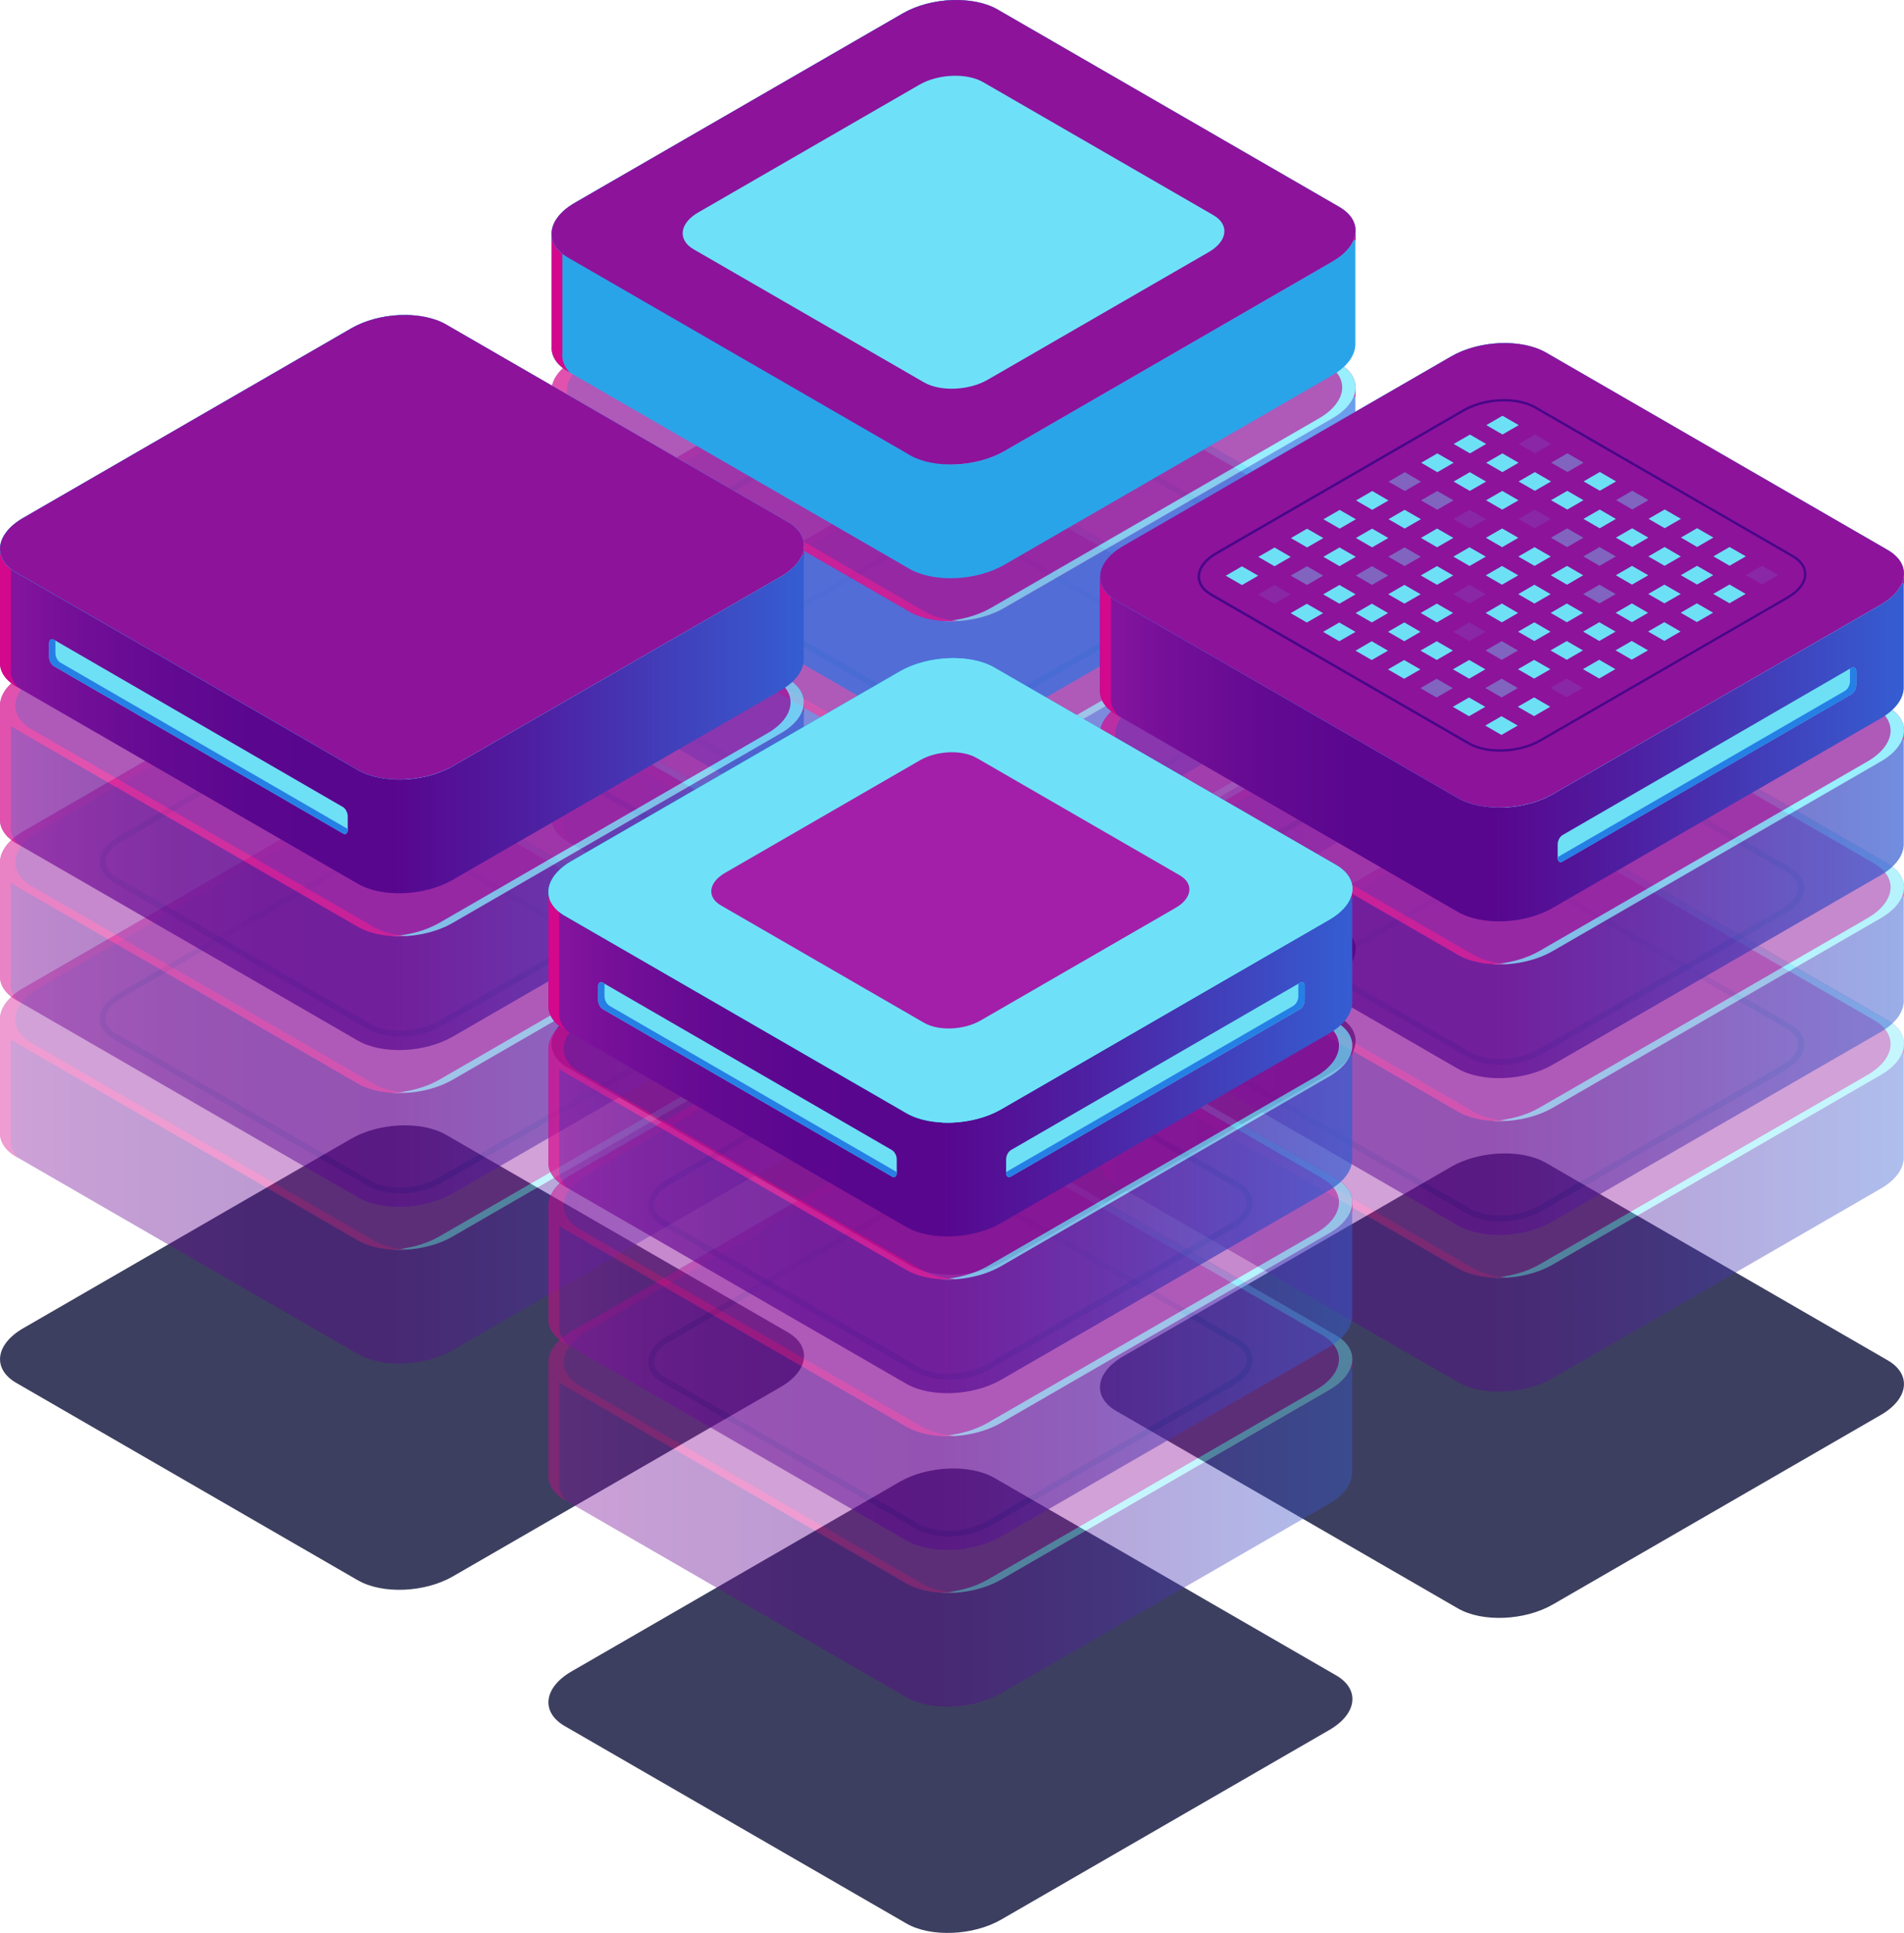 <svg width="406" height="412" viewBox="0 0 406 412" fill="none" xmlns="http://www.w3.org/2000/svg">
<g opacity="0.8">
<path d="M193.957 269.694L121.114 227.623C115.931 224.639 116.583 219.399 122.568 215.949L192.503 175.557C198.488 172.107 207.53 171.734 212.714 174.718L285.557 216.788C290.74 219.772 290.088 225.012 284.103 228.462L214.168 268.855C208.183 272.305 199.141 272.678 193.957 269.694Z" fill="#0C0F38"/>
<path d="M310.895 342.834L238.052 300.763C232.868 297.779 233.521 292.539 239.506 289.089L309.441 248.696C315.426 245.246 324.468 244.873 329.651 247.857L402.495 289.928C407.678 292.912 407.026 298.152 401.041 301.602L331.106 341.995C325.121 345.444 316.078 345.817 310.895 342.834Z" fill="#0C0F38"/>
<path d="M76.33 336.847L3.505 294.777C-1.678 291.793 -1.025 286.553 4.959 283.103L74.894 242.71C80.879 239.26 89.922 238.887 95.105 241.871L167.949 283.942C173.132 286.926 172.479 292.166 166.494 295.616L96.559 336.008C90.574 339.458 81.532 339.831 76.349 336.847H76.33Z" fill="#0C0F38"/>
<path d="M193.286 409.986L120.443 367.915C115.26 364.931 115.912 359.691 121.897 356.241L191.832 315.849C197.817 312.399 206.859 312.026 212.042 315.01L284.886 357.08C290.069 360.064 289.417 365.304 283.432 368.754L213.497 409.147C207.512 412.597 198.469 412.97 193.286 409.986Z" fill="#0C0F38"/>
</g>
<path d="M193.976 250.15L121.132 208.079C115.949 205.095 116.602 199.855 122.587 196.405L192.522 156.013C198.507 152.563 207.549 152.19 212.732 155.174L285.576 197.244C290.759 200.228 290.106 205.468 284.122 208.918L214.186 249.311C208.202 252.761 199.159 253.134 193.976 250.15Z" fill="#0C0F38"/>
<g opacity="0.4">
<path d="M289.044 149.728H252.911L212.695 126.511C207.512 123.527 198.469 123.9 192.484 127.35L153.723 149.728H117.609V173.989C117.46 176.022 118.597 177.962 121.077 179.398L193.92 221.468C199.103 224.452 208.146 224.079 214.131 220.629L284.066 180.237C287.179 178.446 288.82 176.171 288.988 173.989H289.006V149.728H289.044Z" fill="url(#paint0_linear_305_4109)"/>
<path d="M119.92 175.668V151.406H156.035L194.796 129.028C200.781 125.578 209.824 125.205 215.007 128.189L255.223 151.406H289.062V149.728H252.93L212.714 126.511C207.53 123.527 198.488 123.9 192.503 127.35L153.741 149.728H117.627V173.989C117.478 176.022 118.615 177.962 121.095 179.398L121.505 179.64C120.331 178.446 119.809 177.066 119.902 175.668H119.92Z" fill="#D4088C"/>
<path d="M193.958 197.207L121.114 155.136C115.931 152.152 116.583 146.912 122.568 143.462L192.503 103.069C198.488 99.62 207.531 99.246 212.714 102.23L285.557 144.301C290.741 147.285 290.088 152.525 284.103 155.975L214.168 196.368C208.183 199.818 199.141 200.191 193.958 197.207Z" fill="url(#paint1_linear_305_4109)"/>
<path d="M285.557 144.32L212.714 102.25C210.029 100.702 206.319 100.068 202.515 100.273C205.274 100.441 207.866 101.093 209.861 102.25L282.705 144.32C287.888 147.304 287.235 152.544 281.25 155.994L211.315 196.387C208.425 198.047 204.846 198.998 201.303 199.203C205.685 199.464 210.495 198.513 214.168 196.387L284.103 155.994C290.088 152.544 290.74 147.323 285.557 144.32Z" fill="#6EE8FC"/>
<path d="M202.888 187.193C200.334 187.193 197.873 186.671 196.046 185.627L141.809 154.316C139.926 153.234 138.901 151.705 138.901 150.008C138.901 148.013 140.355 146.017 142.891 144.563L194.964 114.502C199.569 111.835 206.598 111.555 210.626 113.886L264.862 145.197C266.745 146.279 267.771 147.808 267.771 149.505C267.771 151.5 266.316 153.495 263.781 154.95L211.707 185.011C209.19 186.466 205.964 187.212 202.888 187.212V187.193ZM203.783 113.495C200.93 113.495 197.929 114.185 195.58 115.546L143.506 145.607C141.362 146.838 140.131 148.442 140.131 149.99C140.131 151.22 140.952 152.377 142.424 153.216L196.661 184.526C200.334 186.652 206.803 186.373 211.073 183.911L263.147 153.85C265.291 152.619 266.521 151.015 266.521 149.467C266.521 148.237 265.701 147.08 264.228 146.241L209.992 114.93C208.332 113.979 206.114 113.513 203.764 113.513L203.783 113.495Z" fill="#480689"/>
<path d="M197.22 197.207L124.377 155.136C119.194 152.152 119.846 146.912 125.831 143.462L195.766 103.07C198.6 101.429 202.143 100.496 205.61 100.272C201.173 99.955 196.232 100.906 192.503 103.07L122.568 143.462C116.583 146.912 115.931 152.134 121.114 155.136L193.958 197.207C196.68 198.774 200.465 199.408 204.324 199.165C201.658 198.979 199.178 198.326 197.239 197.207H197.22Z" fill="#D4088C"/>
</g>
<g opacity="0.5">
<path d="M289.044 116.328H252.911L212.695 93.111C207.512 90.127 198.469 90.5 192.484 93.95L153.723 116.328H117.609V140.59C117.46 142.623 118.597 144.562 121.077 145.998L193.92 188.069C199.103 191.053 208.146 190.68 214.131 187.23L284.066 146.837C287.179 145.047 288.82 142.772 288.988 140.59H289.006V116.328H289.044Z" fill="url(#paint2_linear_305_4109)"/>
<path d="M119.92 142.25V117.988H156.035L194.796 95.61C200.781 92.16 209.824 91.787 215.007 94.771L255.223 117.988H289.062V116.31H252.93L212.714 93.093C207.53 90.109 198.488 90.482 192.503 93.932L153.741 116.31H117.627V140.571C117.478 142.604 118.615 144.544 121.095 145.98L121.505 146.222C120.331 145.028 119.809 143.648 119.902 142.25H119.92Z" fill="#D4088C"/>
<path d="M193.958 163.807L121.114 121.736C115.931 118.753 116.583 113.513 122.568 110.063L192.503 69.67C198.488 66.22 207.531 65.847 212.714 68.831L285.557 110.902C290.741 113.885 290.088 119.126 284.103 122.576L214.168 162.968C208.183 166.418 199.141 166.791 193.958 163.807Z" fill="url(#paint3_linear_305_4109)"/>
<path d="M285.557 110.902L212.714 68.832C210.029 67.284 206.319 66.65 202.515 66.855C205.274 67.023 207.866 67.675 209.861 68.832L282.705 110.902C287.888 113.886 287.235 119.126 281.25 122.576L211.315 162.969C208.425 164.629 204.846 165.58 201.303 165.785C205.685 166.046 210.495 165.095 214.168 162.969L284.103 122.576C290.088 119.126 290.74 113.905 285.557 110.902Z" fill="#6EE8FC"/>
<path d="M202.888 153.794C200.334 153.794 197.873 153.272 196.046 152.227L141.809 120.917C139.926 119.835 138.901 118.306 138.901 116.609C138.901 114.613 140.355 112.618 142.891 111.163L194.964 81.102C199.588 78.435 206.617 78.156 210.626 80.487L264.862 111.797C266.745 112.879 267.771 114.408 267.771 116.105C267.771 118.101 266.316 120.096 263.781 121.551L211.707 151.612C209.19 153.066 205.964 153.812 202.888 153.812V153.794ZM196.661 151.146C200.334 153.272 206.803 152.992 211.073 150.53L263.147 120.469C265.291 119.238 266.521 117.634 266.521 116.087C266.521 114.856 265.701 113.7 264.228 112.86L209.992 81.55C206.319 79.424 199.849 79.704 195.58 82.165L143.506 112.226C141.362 113.457 140.131 115.061 140.131 116.609C140.131 117.84 140.952 118.996 142.424 119.835L196.661 151.146Z" fill="#480689"/>
<path d="M197.22 163.808L124.377 121.737C119.194 118.753 119.846 113.513 125.831 110.063L195.766 69.67C198.6 68.029 202.143 67.097 205.61 66.873C201.173 66.556 196.232 67.507 192.503 69.67L122.568 110.063C116.583 113.513 115.931 118.734 121.114 121.737L193.958 163.808C196.68 165.374 200.465 166.008 204.324 165.766C201.658 165.579 199.178 164.927 197.239 163.808H197.22Z" fill="#D4088C"/>
</g>
<g opacity="0.7">
<path d="M289.044 82.91H252.911L212.695 59.693C207.512 56.709 198.469 57.082 192.484 60.532L153.723 82.91H117.609V107.172C117.46 109.205 118.597 111.144 121.077 112.58L193.92 154.651C199.103 157.635 208.146 157.262 214.131 153.812L284.066 113.419C287.179 111.629 288.82 109.354 288.988 107.172H289.006V82.91H289.044Z" fill="url(#paint4_linear_305_4109)"/>
<path d="M119.92 108.832V84.57H156.035L194.796 62.192C200.781 58.742 209.824 58.369 215.007 61.353L255.223 84.57H289.062V82.892H252.93L212.714 59.675C207.53 56.691 198.488 57.064 192.503 60.514L153.741 82.892H117.627V107.154C117.478 109.186 118.615 111.126 121.095 112.562L121.505 112.804C120.331 111.611 119.809 110.231 119.902 108.832H119.92Z" fill="#D4088C"/>
<path d="M193.958 130.389L121.114 88.319C115.931 85.335 116.583 80.094 122.568 76.645L192.503 36.252C198.488 32.802 207.531 32.429 212.714 35.413L285.557 77.484C290.741 80.468 290.088 85.708 284.103 89.158L214.168 129.55C208.183 133 199.141 133.373 193.958 130.389Z" fill="url(#paint5_linear_305_4109)"/>
<path d="M285.557 77.503L212.714 35.432C210.029 33.884 206.319 33.25 202.515 33.455C205.274 33.623 207.866 34.276 209.861 35.432L282.705 77.503C287.888 80.487 287.235 85.727 281.25 89.177L211.315 129.57C208.425 131.229 204.846 132.18 201.303 132.385C205.685 132.646 210.495 131.695 214.168 129.57L284.103 89.177C290.088 85.727 290.74 80.505 285.557 77.503Z" fill="#6EE8FC"/>
<path d="M202.888 120.376C200.315 120.376 197.873 119.854 196.046 118.809L141.809 87.499C139.926 86.417 138.901 84.888 138.901 83.191C138.901 81.195 140.355 79.2 142.891 77.746L194.964 47.684C199.569 45.017 206.598 44.738 210.626 47.069L264.862 78.379C266.745 79.461 267.771 80.99 267.771 82.687C267.771 84.683 266.316 86.678 263.781 88.133L211.707 118.194C209.19 119.649 205.964 120.394 202.888 120.394V120.376ZM196.661 117.728C200.334 119.854 206.803 119.574 211.073 117.112L263.147 87.051C265.291 85.82 266.521 84.216 266.521 82.669C266.521 81.438 265.701 80.282 264.228 79.442L209.992 48.132C206.319 46.006 199.849 46.285 195.58 48.747L143.506 78.808C141.362 80.039 140.131 81.643 140.131 83.191C140.131 84.422 140.952 85.578 142.424 86.417L196.661 117.728Z" fill="#480689"/>
<path d="M197.22 130.39L124.377 88.319C119.194 85.335 119.846 80.095 125.831 76.645L195.766 36.252C198.6 34.611 202.143 33.679 205.61 33.455C201.173 33.138 196.232 34.089 192.503 36.252L122.568 76.645C116.583 80.095 115.931 85.316 121.114 88.319L193.958 130.39C196.68 131.956 200.465 132.59 204.324 132.348C201.658 132.161 199.178 131.509 197.239 130.39H197.22Z" fill="#D4088C"/>
</g>
<path d="M289.044 49.492H252.911L212.695 26.275C207.512 23.291 198.469 23.664 192.484 27.114L153.723 49.492H117.609V73.754C117.46 75.787 118.597 77.726 121.077 79.162L193.92 121.233C199.103 124.217 208.146 123.844 214.131 120.394L284.066 80.001C287.179 78.211 288.82 75.936 288.988 73.754H289.006V49.492H289.044Z" fill="url(#paint6_linear_305_4109)"/>
<path d="M119.92 75.433V51.171H156.035L194.796 28.793C200.781 25.343 209.824 24.97 215.007 27.953L255.223 51.171H289.062V49.492H252.93L212.714 26.275C207.53 23.291 198.488 23.664 192.503 27.114L153.741 49.492H117.627V73.754C117.478 75.787 118.615 77.726 121.095 79.162L121.505 79.405C120.331 78.211 119.809 76.831 119.902 75.433H119.92Z" fill="#D4088C"/>
<path d="M193.958 96.971L121.114 54.9C115.931 51.917 116.583 46.676 122.568 43.227L192.503 2.853C198.488 -0.597 207.531 -0.97 212.714 2.013L285.557 44.084C290.741 47.068 290.088 52.308 284.103 55.758L214.168 96.151C208.183 99.601 199.141 99.974 193.958 96.99V96.971Z" fill="url(#paint7_linear_305_4109)"/>
<path d="M285.557 44.085L212.714 2.014C210.029 0.466 206.319 -0.168 202.515 0.037C205.274 0.205 207.866 0.858 209.861 2.014L282.705 44.085C287.888 47.069 287.235 52.309 281.25 55.759L211.315 96.151C208.425 97.811 204.846 98.762 201.303 98.968C205.685 99.228 210.495 98.278 214.168 96.151L284.103 55.759C290.088 52.309 290.74 47.087 285.557 44.085Z" fill="#6EE8FC"/>
<path d="M202.888 86.957C200.334 86.957 197.873 86.435 196.046 85.391L141.809 54.08C139.926 52.998 138.901 51.469 138.901 49.772C138.901 47.777 140.355 45.781 142.891 44.327L194.964 14.228C199.569 11.561 206.598 11.282 210.626 13.613L264.862 44.923C266.745 46.005 267.771 47.534 267.771 49.231C267.771 51.227 266.316 53.222 263.781 54.677L211.707 84.738C209.19 86.192 205.964 86.938 202.888 86.938V86.957ZM196.661 84.309C200.334 86.435 206.803 86.155 211.073 83.694L263.147 53.632C265.291 52.401 266.521 50.798 266.521 49.25C266.521 48.019 265.701 46.863 264.228 46.024L210.01 14.694C206.337 12.568 199.868 12.848 195.598 15.31L143.524 45.371C141.38 46.602 140.15 48.206 140.15 49.753C140.15 50.984 140.97 52.14 142.443 52.98L196.68 84.29L196.661 84.309Z" fill="url(#paint8_linear_305_4109)"/>
<path d="M197.22 96.972L124.377 54.901C119.194 51.917 119.846 46.677 125.831 43.227L195.766 2.853C198.6 1.212 202.143 0.279 205.61 0.056C201.173 -0.261 196.232 0.69 192.503 2.853L122.568 43.245C116.583 46.695 115.931 51.917 121.114 54.919L193.958 96.99C196.68 98.557 200.465 99.191 204.324 98.948C201.658 98.762 199.178 98.109 197.239 96.99L197.22 96.972Z" fill="#25BFEC"/>
<g opacity="0.4">
<path d="M405.981 222.867H369.848L329.632 199.649C324.449 196.665 315.407 197.038 309.422 200.488L270.66 222.867H234.546V247.128C234.397 249.161 235.534 251.1 238.014 252.536L310.858 294.607C316.041 297.591 325.083 297.218 331.068 293.768L401.003 253.375C404.117 251.585 405.758 249.31 405.925 247.128H405.944V222.867H405.981Z" fill="url(#paint9_linear_305_4109)"/>
<path d="M236.877 248.806V224.545H272.991L311.753 202.167C317.737 198.717 326.78 198.344 331.963 201.328L372.179 224.545H406.019V222.867H369.886L329.67 199.649C324.487 196.665 315.444 197.038 309.459 200.488L270.698 222.867H234.584V247.128C234.434 249.161 235.572 251.1 238.051 252.536L238.462 252.779C237.287 251.585 236.765 250.205 236.858 248.806H236.877Z" fill="#D4088C"/>
<path d="M310.895 270.345L238.052 228.275C232.868 225.291 233.521 220.051 239.506 216.601L309.441 176.208C315.426 172.758 324.468 172.385 329.651 175.369L402.495 217.44C407.678 220.424 407.026 225.664 401.041 229.114L331.106 269.506C325.121 272.956 316.078 273.329 310.895 270.345Z" fill="url(#paint10_linear_305_4109)"/>
<path d="M402.495 217.459L329.651 175.388C326.966 173.84 323.256 173.206 319.453 173.411C322.212 173.579 324.804 174.232 326.798 175.388L399.642 217.459C404.825 220.443 404.173 225.683 398.188 229.133L328.253 269.526C325.363 271.185 321.783 272.136 318.241 272.341C322.622 272.603 327.432 271.651 331.105 269.526L401.04 229.133C407.025 225.683 407.678 220.462 402.495 217.459Z" fill="#6EE8FC"/>
<path d="M319.826 260.332C317.271 260.332 314.81 259.81 312.983 258.765L258.747 227.455C256.864 226.373 255.838 224.844 255.838 223.147C255.838 221.151 257.292 219.156 259.828 217.702L311.902 187.64C316.507 184.974 323.536 184.694 327.563 187.025L381.8 218.336C383.683 219.417 384.708 220.946 384.708 222.643C384.708 224.639 383.254 226.634 380.718 228.089L328.644 258.15C326.127 259.605 322.902 260.351 319.826 260.351V260.332ZM320.721 186.633C317.868 186.633 314.866 187.323 312.517 188.685L260.443 218.746C258.299 219.977 257.069 221.58 257.069 223.128C257.069 224.359 257.889 225.515 259.362 226.354L313.598 257.665C317.271 259.791 323.741 259.511 328.011 257.05L380.084 226.988C382.228 225.758 383.459 224.154 383.459 222.606C383.459 221.375 382.639 220.219 381.166 219.38L326.929 188.069C325.27 187.118 323.051 186.652 320.702 186.652L320.721 186.633Z" fill="#480689"/>
<path d="M314.176 270.346L241.333 228.275C236.15 225.291 236.802 220.051 242.787 216.601L312.722 176.208C315.556 174.567 319.099 173.635 322.566 173.411C318.129 173.094 313.188 174.045 309.459 176.208L239.524 216.601C233.54 220.051 232.887 225.272 238.07 228.275L310.914 270.346C313.636 271.912 317.421 272.546 321.28 272.304C318.614 272.117 316.134 271.465 314.195 270.346H314.176Z" fill="#D4088C"/>
</g>
<g opacity="0.5">
<path d="M405.981 189.467H369.848L329.632 166.25C324.449 163.266 315.407 163.639 309.422 167.089L270.66 189.467H234.546V213.729C234.397 215.761 235.534 217.701 238.014 219.137L310.858 261.208C316.041 264.191 325.083 263.818 331.068 260.368L401.003 219.976C404.117 218.186 405.758 215.911 405.925 213.729H405.944V189.467H405.981Z" fill="url(#paint11_linear_305_4109)"/>
<path d="M236.877 215.389V191.127H272.991L311.753 168.749C317.737 165.299 326.78 164.926 331.963 167.91L372.179 191.127H406.019V189.449H369.886L329.67 166.231C324.487 163.247 315.444 163.62 309.459 167.07L270.698 189.449H234.584V213.71C234.434 215.743 235.572 217.682 238.051 219.118L238.462 219.361C237.287 218.167 236.765 216.787 236.858 215.389H236.877Z" fill="#D4088C"/>
<path d="M310.895 236.946L238.052 194.875C232.868 191.891 233.521 186.651 239.506 183.201L309.441 142.809C315.426 139.359 324.468 138.986 329.651 141.97L402.495 184.04C407.678 187.024 407.026 192.264 401.041 195.714L331.106 236.107C325.121 239.557 316.078 239.93 310.895 236.946Z" fill="url(#paint12_linear_305_4109)"/>
<path d="M402.495 184.041L329.651 141.97C326.966 140.422 323.256 139.788 319.453 139.994C322.212 140.161 324.804 140.814 326.798 141.97L399.642 184.041C404.825 187.025 404.173 192.265 398.188 195.715L328.253 236.108C325.363 237.767 321.783 238.718 318.241 238.924C322.622 239.185 327.432 238.234 331.105 236.108L401.04 195.715C407.025 192.265 407.678 187.044 402.495 184.041Z" fill="#6EE8FC"/>
<path d="M319.826 226.932C317.271 226.932 314.81 226.41 312.983 225.366L258.747 194.055C256.864 192.974 255.838 191.444 255.838 189.747C255.838 187.752 257.292 185.757 259.828 184.302L311.902 154.241C316.526 151.574 323.536 151.294 327.563 153.625L381.8 184.936C383.683 186.018 384.708 187.547 384.708 189.244C384.708 191.239 383.254 193.235 380.718 194.689L328.644 224.751C326.127 226.205 322.902 226.951 319.826 226.951V226.932ZM313.598 224.284C317.271 226.41 323.741 226.131 328.011 223.669L380.084 193.608C382.228 192.377 383.459 190.773 383.459 189.225C383.459 187.995 382.639 186.838 381.166 185.999L326.929 154.688C323.256 152.562 316.787 152.842 312.517 155.304L260.443 185.365C258.299 186.596 257.069 188.2 257.069 189.747C257.069 190.978 257.889 192.134 259.362 192.974L313.598 224.284Z" fill="#480689"/>
<path d="M314.176 236.946L241.333 194.875C236.15 191.892 236.802 186.651 242.787 183.201L312.722 142.809C315.556 141.168 319.099 140.235 322.566 140.012C318.129 139.695 313.188 140.646 309.459 142.809L239.524 183.201C233.54 186.651 232.887 191.873 238.07 194.875L310.914 236.946C313.636 238.513 317.421 239.147 321.28 238.904C318.614 238.718 316.134 238.065 314.195 236.946H314.176Z" fill="#D4088C"/>
</g>
<g opacity="0.7">
<path d="M405.981 156.049H369.848L329.632 132.832C324.449 129.848 315.407 130.221 309.422 133.671L270.66 156.049H234.546V180.311C234.397 182.343 235.534 184.283 238.014 185.719L310.858 227.79C316.041 230.773 325.083 230.4 331.068 226.95L401.003 186.558C404.117 184.768 405.758 182.493 405.925 180.311H405.944V156.049H405.981Z" fill="url(#paint13_linear_305_4109)"/>
<path d="M236.877 181.971V157.709H272.991L311.753 135.331C317.737 131.881 326.78 131.508 331.963 134.492L372.179 157.709H406.019V156.031H369.886L329.67 132.813C324.487 129.83 315.444 130.202 309.459 133.652L270.698 156.031H234.584V180.292C234.434 182.325 235.572 184.264 238.051 185.7L238.462 185.943C237.287 184.749 236.765 183.369 236.858 181.971H236.877Z" fill="#D4088C"/>
<path d="M310.895 203.528L238.052 161.457C232.868 158.473 233.521 153.233 239.506 149.783L309.441 109.391C315.426 105.941 324.468 105.568 329.651 108.552L402.495 150.622C407.678 153.606 407.026 158.846 401.041 162.296L331.106 202.689C325.121 206.139 316.078 206.512 310.895 203.528Z" fill="url(#paint14_linear_305_4109)"/>
<path d="M402.495 150.642L329.651 108.571C326.966 107.023 323.256 106.389 319.453 106.594C322.212 106.762 324.804 107.415 326.798 108.571L399.642 150.642C404.825 153.625 404.173 158.866 398.188 162.316L328.253 202.708C325.363 204.368 321.783 205.319 318.241 205.524C322.622 205.785 327.432 204.834 331.105 202.708L401.04 162.316C407.025 158.866 407.678 153.644 402.495 150.642Z" fill="#6EE8FC"/>
<path d="M319.826 193.514C317.271 193.514 314.81 192.992 312.983 191.948L258.747 160.637C256.864 159.556 255.838 158.026 255.838 156.329C255.838 154.334 257.292 152.339 259.828 150.884L311.902 120.823C316.507 118.156 323.536 117.876 327.563 120.207L381.8 151.518C383.683 152.6 384.708 154.129 384.708 155.826C384.708 157.821 383.254 159.817 380.718 161.271L328.644 191.333C326.127 192.787 322.902 193.533 319.826 193.533V193.514ZM313.598 190.866C317.271 192.992 323.741 192.713 328.011 190.251L380.084 160.19C382.228 158.959 383.459 157.355 383.459 155.807C383.459 154.577 382.639 153.42 381.166 152.581L326.929 121.27C323.256 119.144 316.787 119.424 312.517 121.886L260.443 151.947C258.299 153.178 257.069 154.782 257.069 156.329C257.069 157.56 257.889 158.716 259.362 159.556L313.598 190.866Z" fill="#480689"/>
<path d="M314.176 203.528L241.333 161.457C236.15 158.474 236.802 153.233 242.787 149.784L312.722 109.391C315.556 107.75 319.099 106.818 322.566 106.594C318.129 106.277 313.188 107.228 309.459 109.391L239.524 149.784C233.54 153.233 232.887 158.455 238.07 161.457L310.914 203.528C313.636 205.095 317.421 205.729 321.28 205.486C318.614 205.3 316.134 204.647 314.195 203.528H314.176Z" fill="#D4088C"/>
</g>
<path d="M405.981 122.631H369.848L329.632 99.414C324.449 96.43 315.407 96.803 309.422 100.253L270.66 122.631H234.546V146.893C234.397 148.925 235.534 150.865 238.014 152.301L310.858 194.372C316.041 197.355 325.083 196.982 331.068 193.533L401.003 153.14C404.117 151.35 405.758 149.075 405.925 146.893H405.944V122.631H405.981Z" fill="url(#paint15_linear_305_4109)"/>
<path d="M236.877 148.571V124.31H272.991L311.753 101.931C317.737 98.481 326.78 98.109 331.963 101.092L372.179 124.31H406.019V122.631H369.886L329.67 99.414C324.487 96.43 315.444 96.803 309.459 100.253L270.698 122.631H234.584V146.893C234.434 148.925 235.572 150.865 238.051 152.301L238.462 152.543C237.287 151.35 236.765 149.97 236.858 148.571H236.877Z" fill="#D4088C"/>
<path d="M310.895 170.11L238.052 128.039C232.868 125.055 233.521 119.815 239.506 116.365L309.441 75.973C315.426 72.523 324.468 72.15 329.651 75.134L402.495 117.204C407.678 120.188 407.026 125.428 401.041 128.878L331.106 169.271C325.121 172.721 316.078 173.094 310.895 170.11Z" fill="url(#paint16_linear_305_4109)"/>
<path d="M402.495 117.224L329.651 75.153C326.966 73.605 323.256 72.971 319.453 73.176C322.212 73.344 324.804 73.997 326.798 75.153L399.642 117.224C404.825 120.208 404.173 125.448 398.188 128.898L328.253 169.29C325.363 170.95 321.783 171.901 318.241 172.106C322.622 172.367 327.432 171.416 331.105 169.29L401.04 128.898C407.025 125.448 407.678 120.226 402.495 117.224Z" fill="#6EE8FC"/>
<path d="M319.826 160.097C317.271 160.097 314.81 159.574 312.983 158.53L258.747 127.219C256.864 126.138 255.838 124.609 255.838 122.912C255.838 120.916 257.292 118.921 259.828 117.466L311.902 87.405C316.526 84.738 323.536 84.458 327.563 86.79L381.8 118.1C383.683 119.182 384.708 120.711 384.708 122.408C384.708 124.403 383.254 126.399 380.718 127.853L328.644 157.915C326.127 159.369 322.902 160.115 319.826 160.115V160.097ZM313.598 157.448C317.271 159.574 323.741 159.295 328.011 156.833L380.084 126.772C382.228 125.541 383.459 123.937 383.459 122.389C383.459 121.159 382.639 120.002 381.166 119.163L326.929 87.852C323.256 85.727 316.787 86.006 312.517 88.468L260.443 118.529C258.299 119.76 257.069 121.364 257.069 122.912C257.069 124.142 257.889 125.299 259.362 126.138L313.598 157.448Z" fill="url(#paint17_linear_305_4109)"/>
<path d="M314.176 170.11L241.333 128.039C236.15 125.056 236.802 119.816 242.787 116.366L312.722 75.973C315.556 74.332 319.099 73.4 322.566 73.176C318.129 72.859 313.188 73.81 309.459 75.973L239.524 116.366C233.54 119.816 232.887 125.037 238.07 128.039L310.914 170.11C313.636 171.677 317.421 172.311 321.28 172.068C318.614 171.882 316.134 171.229 314.195 170.11H314.176Z" fill="#25BFEC"/>
<path d="M333.175 183.631L394.795 147.975C395.354 147.658 395.82 146.781 395.82 146.017V143.108C395.82 142.362 395.354 142.007 394.795 142.343L333.175 177.999C332.616 178.316 332.149 179.192 332.149 179.957V182.866C332.149 183.612 332.616 183.966 333.175 183.631Z" fill="#6DE0F6"/>
<path d="M393.452 147.21C394.012 146.893 394.478 146.017 394.478 145.252V142.529L394.813 142.343C395.373 142.026 395.839 142.361 395.839 143.107V146.017C395.839 146.763 395.373 147.639 394.813 147.975L333.194 183.631C332.634 183.948 332.168 183.612 332.168 182.866V182.679L393.452 147.229V147.21Z" fill="#267FE5"/>
<g opacity="0.4">
<path d="M171.435 216.881H135.302L95.086 193.664C89.903 190.68 80.861 191.053 74.876 194.503L36.114 216.881H1.96742e-05V241.143C-0.149 243.175 0.988 245.115 3.468 246.551L76.311 288.622C81.495 291.605 90.537 291.232 96.522 287.783L166.457 247.39C169.571 245.6 171.211 243.325 171.379 241.143H171.398V216.881H171.435Z" fill="url(#paint18_linear_305_4109)"/>
<path d="M2.312 242.821V218.56H38.407L77.169 196.181C83.154 192.731 92.197 192.358 97.38 195.342L137.596 218.56H171.435V216.881H135.302L95.086 193.664C89.903 190.68 80.861 191.053 74.876 194.503L36.114 216.881H1.96742e-05V241.143C-0.149 243.175 0.988 245.115 3.468 246.551L3.878 246.793C2.703 245.6 2.181 244.22 2.275 242.821H2.312Z" fill="#D4088C"/>
<path d="M76.33 264.36L3.505 222.308C-1.678 219.324 -1.025 214.084 4.96 210.634L74.895 170.241C80.88 166.791 89.922 166.418 95.105 169.402L167.949 211.473C173.132 214.457 172.479 219.697 166.495 223.147L96.559 263.539C90.575 266.989 81.532 267.362 76.349 264.379L76.33 264.36Z" fill="url(#paint19_linear_305_4109)"/>
<path d="M167.93 211.474L95.086 169.403C92.402 167.855 88.691 167.221 84.888 167.426C87.647 167.594 90.239 168.247 92.234 169.403L165.077 211.474C170.261 214.458 169.608 219.698 163.623 223.148L93.688 263.54C90.798 265.2 87.219 266.151 83.676 266.356C88.058 266.617 92.868 265.666 96.541 263.54L166.476 223.148C172.461 219.698 173.113 214.476 167.93 211.474Z" fill="#6EE8FC"/>
<path d="M85.261 254.347C82.706 254.347 80.245 253.824 78.418 252.78L24.182 221.469C22.299 220.388 21.273 218.859 21.273 217.162C21.273 215.166 22.727 213.171 25.263 211.716L77.337 181.655C81.961 178.988 88.99 178.708 92.998 181.039L147.235 212.35C149.118 213.432 150.143 214.961 150.143 216.658C150.143 218.653 148.689 220.649 146.153 222.103L94.079 252.165C91.562 253.619 88.337 254.365 85.261 254.365V254.347ZM79.034 251.698C82.706 253.824 89.176 253.545 93.446 251.083L145.519 221.022C147.663 219.791 148.894 218.187 148.894 216.639C148.894 215.409 148.074 214.252 146.601 213.395L92.364 182.084C88.691 179.958 82.222 180.238 77.952 182.699L25.878 212.76C23.734 213.991 22.504 215.595 22.504 217.143C22.504 218.374 23.324 219.53 24.797 220.369L79.034 251.68V251.698Z" fill="#480689"/>
<path d="M79.611 264.36L6.768 222.308C1.585 219.324 2.237 214.084 8.222 210.634L78.157 170.242C80.991 168.601 84.534 167.668 88.001 167.444C83.564 167.127 78.623 168.078 74.894 170.242L4.941 210.634C-1.044 214.084 -1.697 219.306 3.486 222.308L76.33 264.379C79.052 265.945 82.837 266.579 86.696 266.337C84.03 266.151 81.55 265.498 79.611 264.379V264.36Z" fill="#D4088C"/>
</g>
<g opacity="0.5">
<path d="M171.435 183.482H135.302L95.086 160.264C89.903 157.281 80.861 157.654 74.876 161.104L36.114 183.482H1.96742e-05V207.743C-0.149 209.776 0.988 211.715 3.468 213.151L76.311 255.222C81.495 258.206 90.537 257.833 96.522 254.383L166.457 213.991C169.571 212.2 171.211 209.925 171.379 207.743H171.398V183.482H171.435Z" fill="url(#paint20_linear_305_4109)"/>
<path d="M2.312 209.403V185.142H38.407L77.169 162.763C83.154 159.313 92.197 158.94 97.38 161.924L137.596 185.142H171.435V183.463H135.302L95.086 160.246C89.903 157.262 80.861 157.635 74.876 161.085L36.114 183.463H1.96742e-05V207.725C-0.149 209.757 0.988 211.697 3.468 213.133L3.878 213.375C2.703 212.182 2.181 210.802 2.275 209.403H2.312Z" fill="#D4088C"/>
<path d="M76.33 230.961L3.505 188.89C-1.678 185.906 -1.025 180.666 4.96 177.216L74.895 136.823C80.88 133.373 89.922 133 95.105 135.984L167.949 178.055C173.132 181.039 172.479 186.279 166.495 189.729L96.559 230.121C90.575 233.571 81.532 233.944 76.349 230.961H76.33Z" fill="url(#paint21_linear_305_4109)"/>
<path d="M167.93 178.056L95.086 135.985C92.402 134.437 88.691 133.803 84.888 134.008C87.647 134.176 90.239 134.829 92.234 135.985L165.077 178.056C170.261 181.04 169.608 186.28 163.623 189.73L93.688 230.122C90.798 231.782 87.219 232.733 83.676 232.938C88.058 233.199 92.868 232.248 96.541 230.122L166.476 189.73C172.461 186.28 173.113 181.058 167.93 178.056Z" fill="#6EE8FC"/>
<path d="M85.261 220.929C82.706 220.929 80.245 220.406 78.418 219.362L24.182 188.051C22.299 186.97 21.273 185.441 21.273 183.744C21.273 181.748 22.727 179.753 25.263 178.298L77.337 148.237C81.961 145.57 88.99 145.29 92.998 147.622L147.235 178.932C149.118 180.014 150.143 181.543 150.143 183.24C150.143 185.235 148.689 187.231 146.153 188.685L94.079 218.747C91.562 220.201 88.337 220.947 85.261 220.947V220.929ZM86.156 147.23C83.303 147.23 80.301 147.92 77.952 149.281L25.878 179.343C23.734 180.573 22.504 182.177 22.504 183.725C22.504 184.956 23.324 186.112 24.797 186.951L79.034 218.262C82.706 220.388 89.176 220.108 93.446 217.646L145.519 187.585C147.663 186.354 148.894 184.751 148.894 183.203C148.894 181.972 148.074 180.816 146.601 179.977L92.364 148.666C90.705 147.715 88.486 147.23 86.137 147.23H86.156Z" fill="#480689"/>
<path d="M79.611 230.961L6.768 188.89C1.585 185.906 2.237 180.666 8.222 177.216L78.157 136.824C80.991 135.183 84.534 134.25 88.001 134.026C83.564 133.709 78.623 134.66 74.894 136.824L4.941 177.216C-1.044 180.666 -1.697 185.888 3.486 188.89L76.33 230.961C79.052 232.527 82.837 233.161 86.696 232.919C84.03 232.733 81.55 232.08 79.611 230.961Z" fill="#D4088C"/>
</g>
<g opacity="0.7">
<path d="M171.435 150.064H135.302L95.086 126.846C89.903 123.863 80.861 124.236 74.876 127.686L36.114 150.064H1.96742e-05V174.325C-0.149 176.358 0.988 178.298 3.468 179.733L76.311 221.804C81.495 224.788 90.537 224.415 96.522 220.965L166.457 180.573C169.571 178.782 171.211 176.507 171.379 174.325H171.398V150.064H171.435Z" fill="url(#paint22_linear_305_4109)"/>
<path d="M2.312 175.985V151.724H38.407L77.169 129.345C83.154 125.895 92.197 125.523 97.38 128.506L137.596 151.724H171.435V150.045H135.302L95.086 126.828C89.903 123.844 80.861 124.217 74.876 127.667L36.114 150.045H1.96742e-05V174.307C-0.149 176.34 0.988 178.279 3.468 179.715L3.878 179.957C2.703 178.764 2.181 177.384 2.275 175.985H2.312Z" fill="#D4088C"/>
<path d="M76.33 197.543L3.505 155.472C-1.678 152.488 -1.025 147.248 4.96 143.798L74.895 103.405C80.88 99.955 89.922 99.582 95.105 102.566L167.949 144.637C173.132 147.621 172.479 152.861 166.495 156.311L96.559 196.704C90.575 200.153 81.532 200.526 76.349 197.543H76.33Z" fill="url(#paint23_linear_305_4109)"/>
<path d="M167.93 144.638L95.086 102.567C92.402 101.019 88.691 100.385 84.888 100.59C87.647 100.758 90.239 101.411 92.234 102.567L165.077 144.638C170.261 147.622 169.608 152.862 163.623 156.312L93.688 196.704C90.798 198.364 87.219 199.315 83.676 199.52C88.058 199.781 92.868 198.83 96.541 196.704L166.476 156.312C172.461 152.862 173.113 147.64 167.93 144.638Z" fill="#6EE8FC"/>
<path d="M85.261 187.529C82.706 187.529 80.245 187.007 78.418 185.963L24.182 154.652C22.299 153.57 21.273 152.041 21.273 150.344C21.273 148.349 22.727 146.353 25.263 144.899L77.337 114.838C81.961 112.171 88.971 111.891 92.998 114.222L147.235 145.533C149.118 146.614 150.143 148.144 150.143 149.841C150.143 151.836 148.689 153.831 146.153 155.286L94.079 185.347C91.562 186.802 88.337 187.548 85.261 187.548V187.529ZM86.156 113.83C83.303 113.83 80.301 114.52 77.952 115.882L25.878 145.943C23.734 147.174 22.504 148.778 22.504 150.325C22.504 151.556 23.324 152.712 24.797 153.552L79.034 184.862C82.706 186.988 89.176 186.709 93.446 184.247L145.519 154.186C147.663 152.955 148.894 151.351 148.894 149.803C148.894 148.573 148.074 147.416 146.601 146.577L92.364 115.266C90.705 114.315 88.486 113.849 86.137 113.849L86.156 113.83Z" fill="#480689"/>
<path d="M79.611 197.543L6.768 155.472C1.585 152.488 2.237 147.248 8.222 143.798L78.157 103.406C80.991 101.765 84.534 100.832 88.001 100.608C83.564 100.291 78.623 101.242 74.894 103.406L4.941 143.798C-1.044 147.248 -1.697 152.47 3.486 155.472L76.33 197.543C79.052 199.109 82.837 199.743 86.696 199.501C84.03 199.315 81.55 198.662 79.611 197.543Z" fill="#D4088C"/>
</g>
<path d="M171.435 116.646H135.302L95.086 93.428C89.903 90.445 80.861 90.818 74.876 94.268L36.114 116.646H1.96742e-05V140.907C-0.149 142.94 0.988 144.88 3.468 146.315L76.311 188.386C81.495 191.37 90.537 190.997 96.522 187.547L166.457 147.155C169.571 145.364 171.211 143.089 171.379 140.907H171.398V116.646H171.435Z" fill="url(#paint24_linear_305_4109)"/>
<path d="M2.312 142.567V118.306H38.407L77.169 95.927C83.154 92.478 92.197 92.105 97.38 95.088L137.596 118.306H171.435V116.627H135.302L95.086 93.41C89.903 90.426 80.861 90.799 74.876 94.249L36.114 116.627H1.96742e-05V140.889C-0.149 142.922 0.988 144.861 3.468 146.297L3.878 146.539C2.703 145.346 2.181 143.966 2.275 142.567H2.312Z" fill="#D4088C"/>
<path d="M76.33 164.125L3.505 122.054C-1.678 119.07 -1.025 113.83 4.96 110.38L74.895 69.987C80.88 66.537 89.922 66.165 95.105 69.148L167.949 111.219C173.132 114.203 172.479 119.443 166.495 122.893L96.559 163.286C90.575 166.736 81.532 167.108 76.349 164.125H76.33Z" fill="url(#paint25_linear_305_4109)"/>
<path d="M167.93 111.238L95.086 69.168C92.402 67.62 88.691 66.986 84.888 67.191C87.647 67.359 90.239 68.011 92.234 69.168L165.077 111.238C170.261 114.222 169.608 119.462 163.623 122.912L93.688 163.305C90.798 164.965 87.219 165.916 83.676 166.121C88.058 166.382 92.868 165.431 96.541 163.305L166.476 122.912C172.461 119.462 173.113 114.241 167.93 111.238Z" fill="#6EE8FC"/>
<path d="M85.261 154.111C82.706 154.111 80.245 153.589 78.418 152.545L24.182 121.234C22.299 120.152 21.273 118.623 21.273 116.926C21.273 114.931 22.727 112.935 25.263 111.481L77.337 81.419C81.961 78.753 88.99 78.473 92.998 80.804L147.235 112.115C149.118 113.196 150.143 114.726 150.143 116.423C150.143 118.418 148.689 120.413 146.153 121.868L94.079 151.929C91.562 153.384 88.337 154.13 85.261 154.13V154.111ZM79.034 151.463C82.706 153.589 89.176 153.309 93.446 150.848L145.519 120.786C147.663 119.556 148.894 117.952 148.894 116.404C148.894 115.173 148.074 114.017 146.601 113.178L92.364 81.867C88.691 79.741 82.222 80.021 77.952 82.483L25.897 112.525C23.753 113.756 22.522 115.36 22.522 116.908C22.522 118.138 23.343 119.295 24.816 120.134L79.052 151.444L79.034 151.463Z" fill="url(#paint26_linear_305_4109)"/>
<path d="M79.611 164.125L6.768 122.054C1.585 119.07 2.237 113.83 8.222 110.38L78.157 69.988C80.991 68.347 84.534 67.414 88.001 67.19C83.564 66.873 78.623 67.825 74.894 69.988L4.941 110.399C-1.044 113.849 -1.697 119.07 3.486 122.073L76.33 164.144C79.052 165.71 82.837 166.344 86.696 166.102C84.03 165.915 81.55 165.263 79.611 164.144V164.125Z" fill="#25BFEC"/>
<path d="M73.105 177.627L11.504 141.989C10.944 141.672 10.478 140.796 10.478 140.031V137.122C10.478 136.376 10.944 136.022 11.504 136.358L73.123 172.013C73.683 172.33 74.149 173.207 74.149 173.972V176.881C74.149 177.627 73.683 177.981 73.123 177.645L73.105 177.627Z" fill="#6DE0F6"/>
<path d="M12.846 141.206C12.287 140.889 11.82 140.013 11.82 139.248V136.525L11.485 136.339C10.926 136.022 10.46 136.358 10.46 137.104V140.013C10.46 140.759 10.926 141.635 11.485 141.971L73.105 177.627C73.664 177.944 74.13 177.608 74.13 176.862V176.676L12.846 141.206Z" fill="#267FE5"/>
<g opacity="0.4">
<path d="M288.373 290.02H252.24L212.024 266.803C206.841 263.819 197.798 264.192 191.813 267.642L153.052 290.02H116.938V314.281C116.788 316.314 117.926 318.254 120.405 319.689L193.249 361.76C198.432 364.744 207.475 364.371 213.459 360.921L283.395 320.529C286.508 318.738 288.149 316.463 288.317 314.281H288.335V290.02H288.373Z" fill="url(#paint27_linear_305_4109)"/>
<path d="M119.249 315.96V291.698H155.364L194.125 269.32C200.11 265.87 209.153 265.497 214.336 268.481L254.552 291.698H288.391V290.02H252.258L212.042 266.803C206.859 263.819 197.817 264.192 191.832 267.642L153.07 290.02H116.956V314.281C116.807 316.314 117.944 318.254 120.424 319.689L120.834 319.932C119.66 318.738 119.137 317.358 119.231 315.96H119.249Z" fill="#D4088C"/>
<path d="M193.286 337.499L120.443 295.428C115.26 292.444 115.912 287.204 121.897 283.754L191.832 243.361C197.817 239.911 206.86 239.538 212.043 242.522L284.886 284.593C290.069 287.577 289.417 292.817 283.432 296.267L213.497 336.66C207.512 340.11 198.47 340.482 193.286 337.499Z" fill="url(#paint28_linear_305_4109)"/>
<path d="M284.867 284.612L212.024 242.542C209.339 240.994 205.629 240.36 201.825 240.565C204.585 240.733 207.176 241.385 209.171 242.542L282.015 284.612C287.198 287.596 286.545 292.836 280.561 296.286L210.626 336.679C207.736 338.339 204.156 339.29 200.614 339.495C204.995 339.756 209.805 338.805 213.478 336.679L283.413 296.286C289.398 292.836 290.051 287.615 284.867 284.612Z" fill="#6EE8FC"/>
<path d="M202.198 327.485C199.644 327.485 197.183 326.963 195.356 325.919L141.119 294.608C139.236 293.526 138.211 291.997 138.211 290.3C138.211 288.305 139.665 286.309 142.201 284.855L194.274 254.794C198.88 252.127 205.908 251.847 209.936 254.178L264.172 285.489C266.055 286.57 267.081 288.1 267.081 289.797C267.081 291.792 265.626 293.787 263.091 295.242L211.017 325.303C208.5 326.758 205.275 327.504 202.198 327.504V327.485ZM195.971 324.837C199.644 326.963 206.114 326.683 210.383 324.222L262.457 294.16C264.601 292.93 265.831 291.326 265.831 289.778C265.831 288.547 265.011 287.391 263.538 286.552L209.302 255.241C205.629 253.115 199.159 253.395 194.89 255.857L142.816 285.918C140.672 287.149 139.441 288.752 139.441 290.3C139.441 291.531 140.262 292.687 141.734 293.526L195.971 324.837Z" fill="#480689"/>
<path d="M196.549 337.499L123.706 295.428C118.523 292.444 119.175 287.204 125.16 283.754L195.095 243.362C197.929 241.721 201.471 240.788 204.939 240.564C200.502 240.247 195.561 241.198 191.832 243.362L121.897 283.754C115.912 287.204 115.26 292.426 120.443 295.428L193.286 337.499C196.009 339.065 199.793 339.7 203.653 339.457C200.987 339.271 198.507 338.618 196.568 337.499H196.549Z" fill="#D4088C"/>
</g>
<g opacity="0.5">
<path d="M288.373 256.62H252.24L212.024 233.403C206.841 230.419 197.798 230.792 191.813 234.242L153.052 256.62H116.938V280.882C116.788 282.915 117.926 284.854 120.405 286.29L193.249 328.361C198.432 331.345 207.475 330.972 213.459 327.522L283.395 287.129C286.508 285.339 288.149 283.064 288.317 280.882H288.335V256.62H288.373Z" fill="url(#paint29_linear_305_4109)"/>
<path d="M119.249 282.542V258.28H155.364L194.125 235.902C200.11 232.452 209.153 232.079 214.336 235.063L254.552 258.28H288.391V256.602H252.258L212.042 233.385C206.859 230.401 197.817 230.774 191.832 234.224L153.07 256.602H116.956V280.863C116.807 282.896 117.944 284.836 120.424 286.272L120.834 286.514C119.66 285.32 119.137 283.94 119.231 282.542H119.249Z" fill="#D4088C"/>
<path d="M193.286 304.099L120.443 262.028C115.26 259.045 115.912 253.805 121.897 250.355L191.832 209.962C197.817 206.512 206.86 206.139 212.043 209.123L284.886 251.194C290.069 254.177 289.417 259.418 283.432 262.868L213.497 303.26C207.512 306.71 198.47 307.083 193.286 304.099Z" fill="url(#paint30_linear_305_4109)"/>
<path d="M284.867 251.194L212.024 209.124C209.339 207.576 205.629 206.942 201.825 207.147C204.585 207.315 207.176 207.967 209.171 209.124L282.015 251.194C287.198 254.178 286.545 259.418 280.561 262.868L210.626 303.261C207.736 304.921 204.156 305.872 200.614 306.077C204.995 306.338 209.805 305.387 213.478 303.261L283.413 262.868C289.398 259.418 290.051 254.197 284.867 251.194Z" fill="#6EE8FC"/>
<path d="M202.198 294.067C199.644 294.067 197.183 293.545 195.356 292.501L141.119 261.19C139.236 260.108 138.211 258.579 138.211 256.882C138.211 254.887 139.665 252.891 142.201 251.437L194.274 221.376C198.898 218.709 205.927 218.429 209.936 220.76L264.172 252.071C266.055 253.153 267.081 254.682 267.081 256.379C267.081 258.374 265.626 260.369 263.091 261.824L211.017 291.885C208.5 293.34 205.275 294.086 202.198 294.086V294.067ZM203.093 220.369C200.241 220.369 197.239 221.059 194.89 222.42L142.816 252.481C140.672 253.712 139.441 255.316 139.441 256.864C139.441 258.094 140.262 259.251 141.734 260.09L195.971 291.4C199.644 293.526 206.114 293.247 210.383 290.785L262.457 260.724C264.601 259.493 265.831 257.889 265.831 256.341C265.831 255.111 265.011 253.954 263.538 253.115L209.302 221.805C207.642 220.853 205.424 220.387 203.074 220.387L203.093 220.369Z" fill="#480689"/>
<path d="M196.549 304.1L123.706 262.029C118.523 259.045 119.175 253.805 125.16 250.355L195.095 209.962C197.929 208.321 201.471 207.389 204.939 207.165C200.502 206.848 195.561 207.799 191.832 209.962L121.897 250.355C115.912 253.805 115.26 259.026 120.443 262.029L193.286 304.1C196.009 305.666 199.793 306.3 203.653 306.058C200.987 305.871 198.507 305.219 196.568 304.1H196.549Z" fill="#D4088C"/>
</g>
<g opacity="0.7">
<path d="M288.373 223.202H252.24L212.024 199.985C206.841 197.001 197.798 197.374 191.813 200.824L153.052 223.202H116.938V247.464C116.788 249.497 117.926 251.436 120.405 252.872L193.249 294.943C198.432 297.927 207.475 297.554 213.459 294.104L283.395 253.711C286.508 251.921 288.149 249.646 288.317 247.464H288.335V223.202H288.373Z" fill="url(#paint31_linear_305_4109)"/>
<path d="M119.249 249.124V224.862H155.364L194.125 202.484C200.11 199.034 209.153 198.661 214.336 201.645L254.552 224.862H288.391V223.184H252.258L212.042 199.967C206.859 196.983 197.817 197.356 191.832 200.806L153.07 223.184H116.956V247.446C116.807 249.478 117.944 251.418 120.424 252.854L120.834 253.096C119.66 251.902 119.137 250.522 119.231 249.124H119.249Z" fill="#D4088C"/>
<path d="M193.286 270.681L120.443 228.61C115.26 225.627 115.912 220.387 121.897 216.937L191.832 176.544C197.817 173.094 206.86 172.721 212.043 175.705L284.886 217.776C290.069 220.759 289.417 226 283.432 229.45L213.497 269.842C207.512 273.292 198.47 273.665 193.286 270.681Z" fill="url(#paint32_linear_305_4109)"/>
<path d="M284.867 217.795L212.024 175.724C209.339 174.176 205.629 173.542 201.825 173.747C204.585 173.915 207.176 174.568 209.171 175.724L282.015 217.795C287.198 220.779 286.545 226.019 280.561 229.469L210.626 269.862C207.736 271.521 204.156 272.472 200.614 272.677C204.995 272.938 209.805 271.987 213.478 269.862L283.413 229.469C289.398 226.019 290.051 220.797 284.867 217.795Z" fill="#6EE8FC"/>
<path d="M202.198 260.668C199.644 260.668 197.183 260.146 195.356 259.101L141.119 227.791C139.236 226.709 138.211 225.18 138.211 223.483C138.211 221.487 139.665 219.492 142.201 218.037L194.274 187.976C198.88 185.309 205.908 185.03 209.936 187.361L264.172 218.672C266.055 219.753 267.081 221.282 267.081 222.979C267.081 224.975 265.626 226.97 263.091 228.425L211.017 258.486C208.5 259.941 205.275 260.686 202.198 260.686V260.668ZM203.093 186.969C200.241 186.969 197.239 187.659 194.89 189.02L142.816 219.082C140.672 220.313 139.441 221.916 139.441 223.464C139.441 224.695 140.262 225.851 141.734 226.69L195.971 258.001C199.644 260.127 206.114 259.847 210.383 257.386L262.457 227.324C264.601 226.094 265.831 224.49 265.831 222.942C265.831 221.711 265.011 220.555 263.538 219.716L209.302 188.405C207.642 187.454 205.424 186.988 203.074 186.988L203.093 186.969Z" fill="#480689"/>
<path d="M196.549 270.682L123.706 228.611C118.523 225.627 119.175 220.387 125.16 216.937L195.095 176.544C197.929 174.903 201.471 173.971 204.939 173.747C200.502 173.43 195.561 174.381 191.832 176.544L121.897 216.937C115.912 220.387 115.26 225.608 120.443 228.611L193.286 270.682C196.009 272.248 199.793 272.882 203.653 272.64C200.987 272.453 198.507 271.801 196.568 270.682H196.549Z" fill="#D4088C"/>
</g>
<path d="M288.373 189.784H252.24L212.024 166.567C206.841 163.583 197.798 163.956 191.813 167.406L153.052 189.784H116.938V214.046C116.788 216.079 117.926 218.018 120.405 219.454L193.249 261.525C198.432 264.509 207.475 264.136 213.459 260.686L283.395 220.293C286.508 218.503 288.149 216.228 288.317 214.046H288.335V189.784H288.373Z" fill="url(#paint33_linear_305_4109)"/>
<path d="M119.249 215.724V191.463H155.364L194.125 169.085C200.11 165.635 209.153 165.262 214.336 168.246L254.552 191.463H288.391V189.784H252.258L212.042 166.567C206.859 163.583 197.817 163.956 191.832 167.406L153.07 189.784H116.956V214.046C116.807 216.079 117.944 218.018 120.424 219.454L120.834 219.697C119.66 218.503 119.137 217.123 119.231 215.724H119.249Z" fill="#D4088C"/>
<path d="M193.286 237.263L120.443 195.193C115.26 192.209 115.912 186.969 121.897 183.519L191.832 143.126C197.817 139.676 206.86 139.303 212.043 142.287L284.886 184.358C290.069 187.342 289.417 192.582 283.432 196.032L213.497 236.424C207.512 239.874 198.47 240.247 193.286 237.263Z" fill="url(#paint34_linear_305_4109)"/>
<path d="M284.867 184.377L212.024 142.306C209.339 140.758 205.629 140.124 201.825 140.329C204.585 140.497 207.176 141.15 209.171 142.306L282.015 184.377C287.198 187.361 286.545 192.601 280.561 196.051L210.626 236.444C207.736 238.103 204.156 239.054 200.614 239.259C204.995 239.521 209.805 238.569 213.478 236.444L283.413 196.051C289.398 192.601 290.051 187.379 284.867 184.377Z" fill="#6EE8FC"/>
<path d="M202.198 227.007C199.681 227.007 197.276 226.504 195.486 225.459L141.25 194.148C139.46 193.104 138.453 191.65 138.453 190.046C138.453 188.144 139.87 186.223 142.331 184.806L194.405 154.744C198.954 152.115 205.871 151.835 209.824 154.129L264.06 185.44C265.869 186.484 266.857 187.939 266.857 189.542C266.857 191.444 265.44 193.365 262.979 194.783L210.905 224.844C208.425 226.28 205.237 227.007 202.198 227.007ZM203.093 153.308C200.203 153.308 197.146 154.017 194.778 155.397L142.704 185.458C140.485 186.745 139.218 188.405 139.218 190.046C139.218 191.37 140.075 192.601 141.641 193.496L195.878 224.807C199.625 226.97 206.207 226.69 210.551 224.191L262.625 194.13C264.843 192.843 266.111 191.183 266.111 189.542C266.111 188.218 265.254 186.987 263.687 186.092L209.451 154.782C207.754 153.812 205.48 153.327 203.112 153.327L203.093 153.308Z" fill="url(#paint35_linear_305_4109)"/>
<path d="M196.549 237.264L123.706 195.193C118.523 192.209 119.175 186.969 125.16 183.519L195.095 143.126C197.929 141.485 201.471 140.553 204.939 140.329C200.502 140.012 195.561 140.963 191.832 143.126L121.897 183.519C115.912 186.969 115.26 192.19 120.443 195.193L193.286 237.264C196.009 238.83 199.793 239.464 203.653 239.222C200.987 239.035 198.507 238.383 196.568 237.264H196.549Z" fill="#25BFEC"/>
<path d="M215.566 250.765L277.186 215.11C277.745 214.793 278.211 213.916 278.211 213.151V210.242C278.211 209.496 277.764 209.142 277.186 209.478L215.566 245.134C215.007 245.451 214.541 246.327 214.541 247.092V250.001C214.541 250.747 214.988 251.101 215.566 250.765Z" fill="#6DE0F6"/>
<path d="M275.825 214.345C276.384 214.028 276.85 213.151 276.85 212.387V209.664L277.186 209.478C277.745 209.161 278.211 209.496 278.211 210.242V213.151C278.211 213.897 277.745 214.774 277.186 215.109L215.566 250.765C215.007 251.082 214.541 250.747 214.541 250.001V249.814L275.825 214.364V214.345Z" fill="#267FE5"/>
<path d="M190.191 250.765L128.572 215.11C128.012 214.793 127.546 213.916 127.546 213.151V210.242C127.546 209.496 128.012 209.142 128.572 209.478L190.191 245.134C190.751 245.451 191.217 246.327 191.217 247.092V250.001C191.217 250.747 190.751 251.101 190.191 250.765Z" fill="#6DE0F6"/>
<path d="M129.933 214.345C129.373 214.028 128.907 213.151 128.907 212.387V209.664L128.572 209.478C128.012 209.161 127.546 209.496 127.546 210.242V213.151C127.546 213.897 128.012 214.774 128.572 215.109L190.191 250.765C190.751 251.082 191.217 250.747 191.217 250.001V249.814L129.933 214.364V214.345Z" fill="#267FE5"/>
<path d="M193.957 96.971L121.114 54.9C115.931 51.917 116.583 46.676 122.568 43.227L192.503 2.853C198.488 -0.597 207.53 -0.97 212.714 2.013L285.557 44.084C290.74 47.068 290.088 52.308 284.103 55.758L214.168 96.151C208.183 99.601 199.141 99.974 193.957 96.99V96.971Z" fill="url(#paint36_linear_305_4109)"/>
<path d="M197.015 81.493L147.924 53.147C144.438 51.133 144.867 47.609 148.894 45.278L196.027 18.07C200.054 15.738 206.151 15.496 209.637 17.51L258.728 45.856C262.214 47.87 261.786 51.394 257.758 53.725L210.625 80.933C206.598 83.264 200.502 83.507 197.015 81.493Z" fill="url(#paint37_linear_305_4109)"/>
<path d="M310.895 170.11L238.051 128.039C232.868 125.055 233.521 119.815 239.506 116.365L309.441 75.973C315.425 72.523 324.468 72.15 329.651 75.134L402.495 117.204C407.678 120.188 407.025 125.428 401.04 128.878L331.105 169.271C325.121 172.721 316.078 173.094 310.895 170.11Z" fill="url(#paint38_linear_305_4109)"/>
<path d="M76.33 164.125L3.505 122.054C-1.678 119.07 -1.025 113.83 4.959 110.38L74.894 69.987C80.879 66.537 89.922 66.165 95.105 69.148L167.949 111.219C173.132 114.203 172.479 119.443 166.494 122.893L96.559 163.286C90.574 166.736 81.532 167.108 76.349 164.125H76.33Z" fill="url(#paint39_linear_305_4109)"/>
<path d="M193.286 237.263L120.443 195.193C115.26 192.209 115.912 186.969 121.897 183.519L191.832 143.126C197.817 139.676 206.859 139.303 212.042 142.287L284.886 184.358C290.069 187.342 289.417 192.582 283.432 196.032L213.497 236.424C207.512 239.874 198.469 240.247 193.286 237.263Z" fill="url(#paint40_linear_305_4109)"/>
<path d="M197.071 218.019L153.742 192.993C150.665 191.221 151.057 188.107 154.599 186.055L196.195 162.036C199.756 159.985 205.125 159.761 208.22 161.533L251.55 186.559C254.626 188.33 254.235 191.445 250.692 193.496L209.097 217.515C205.536 219.567 200.166 219.79 197.071 218.019Z" fill="url(#paint41_linear_305_4109)"/>
<path d="M320.385 92.609L316.936 90.614L320.385 88.618L323.853 90.614L320.385 92.609Z" fill="#6DE0F6"/>
<path opacity="0.1" d="M327.302 96.619L323.853 94.623L327.302 92.609L330.77 94.623L327.302 96.619Z" fill="#6DE0F6"/>
<path opacity="0.4" d="M334.219 100.609L330.77 98.614L334.219 96.618L337.687 98.614L334.219 100.609Z" fill="#6DE0F6"/>
<path d="M341.136 104.6L337.687 102.605L341.136 100.609L344.604 102.605L341.136 104.6Z" fill="#6DE0F6"/>
<path opacity="0.4" d="M348.053 108.59L344.604 106.595L348.053 104.6L351.521 106.595L348.053 108.59Z" fill="#6DE0F6"/>
<path d="M354.97 112.582L351.521 110.586L354.97 108.591L358.438 110.586L354.97 112.582Z" fill="#6DE0F6"/>
<path d="M361.887 116.59L358.438 114.576L361.887 112.581L365.355 114.576L361.887 116.59Z" fill="#6DE0F6"/>
<path d="M368.804 120.582L365.355 118.586L368.804 116.591L372.272 118.586L368.804 120.582Z" fill="#6DE0F6"/>
<path opacity="0.1" d="M375.721 124.573L372.272 122.577L375.721 120.582L379.189 122.577L375.721 124.573Z" fill="#6DE0F6"/>
<path d="M313.449 96.637L309.981 94.623L313.449 92.628L316.899 94.623L313.449 96.637Z" fill="#6DE0F6"/>
<path d="M320.366 100.628L316.898 98.633L320.366 96.638L323.815 98.633L320.366 100.628Z" fill="#6DE0F6"/>
<path d="M327.284 104.619L323.816 102.623L327.284 100.628L330.733 102.623L327.284 104.619Z" fill="#6DE0F6"/>
<path d="M334.201 108.61L330.733 106.615L334.201 104.619L337.65 106.615L334.201 108.61Z" fill="#6DE0F6"/>
<path d="M341.118 112.6L337.65 110.605L341.118 108.609L344.567 110.605L341.118 112.6Z" fill="#6DE0F6"/>
<path d="M348.035 116.591L344.567 114.596L348.035 112.601L351.484 114.596L348.035 116.591Z" fill="#6DE0F6"/>
<path d="M354.952 120.6L351.484 118.605L354.952 116.591L358.401 118.605L354.952 120.6Z" fill="#6DE0F6"/>
<path d="M361.869 124.591L358.401 122.596L361.869 120.601L365.318 122.596L361.869 124.591Z" fill="#6DE0F6"/>
<path d="M368.786 128.583L365.318 126.587L368.786 124.592L372.235 126.587L368.786 128.583Z" fill="#6DE0F6"/>
<path d="M306.495 100.646L303.046 98.632L306.495 96.637L309.963 98.632L306.495 100.646Z" fill="#6DE0F6"/>
<path d="M313.412 104.637L309.963 102.642L313.412 100.646L316.88 102.642L313.412 104.637Z" fill="#6DE0F6"/>
<path d="M320.329 108.627L316.88 106.632L320.329 104.637L323.797 106.632L320.329 108.627Z" fill="#6DE0F6"/>
<path opacity="0.1" d="M327.246 112.619L323.797 110.623L327.246 108.628L330.714 110.623L327.246 112.619Z" fill="#6DE0F6"/>
<path opacity="0.4" d="M334.163 116.609L330.714 114.614L334.163 112.618L337.631 114.614L334.163 116.609Z" fill="#6DE0F6"/>
<path opacity="0.4" d="M341.08 120.6L337.631 118.605L341.08 116.609L344.548 118.605L341.08 120.6Z" fill="#6DE0F6"/>
<path d="M347.997 124.609L344.548 122.614L347.997 120.618L351.465 122.614L347.997 124.609Z" fill="#6DE0F6"/>
<path d="M354.914 128.6L351.465 126.605L354.914 124.609L358.382 126.605L354.914 128.6Z" fill="#6DE0F6"/>
<path d="M361.831 132.591L358.382 130.596L361.831 128.601L365.299 130.596L361.831 132.591Z" fill="#6DE0F6"/>
<path opacity="0.4" d="M299.559 104.656L296.091 102.661L299.559 100.646L303.008 102.661L299.559 104.656Z" fill="#6DE0F6"/>
<path opacity="0.4" d="M306.476 108.647L303.008 106.652L306.476 104.656L309.925 106.652L306.476 108.647Z" fill="#6DE0F6"/>
<path opacity="0.1" d="M313.393 112.637L309.926 110.642L313.393 108.646L316.843 110.642L313.393 112.637Z" fill="#6DE0F6"/>
<path d="M320.31 116.628L316.843 114.633L320.31 112.638L323.76 114.633L320.31 116.628Z" fill="#6DE0F6"/>
<path d="M327.227 120.619L323.76 118.623L327.227 116.628L330.677 118.623L327.227 120.619Z" fill="#6DE0F6"/>
<path d="M334.145 124.629L330.677 122.615L334.145 120.619L337.594 122.615L334.145 124.629Z" fill="#6DE0F6"/>
<path opacity="0.4" d="M341.062 128.619L337.594 126.623L341.062 124.628L344.511 126.623L341.062 128.619Z" fill="#6DE0F6"/>
<path d="M347.979 132.61L344.511 130.615L347.979 128.619L351.428 130.615L347.979 132.61Z" fill="#6DE0F6"/>
<path d="M354.896 136.601L351.428 134.606L354.896 132.61L358.345 134.606L354.896 136.601Z" fill="#6DE0F6"/>
<path d="M292.605 108.666L289.156 106.67L292.605 104.656L296.073 106.67L292.605 108.666Z" fill="#6DE0F6"/>
<path d="M299.522 112.657L296.073 110.661L299.522 108.666L302.99 110.661L299.522 112.657Z" fill="#6DE0F6"/>
<path d="M306.439 116.647L302.99 114.652L306.439 112.656L309.907 114.652L306.439 116.647Z" fill="#6DE0F6"/>
<path d="M313.356 120.638L309.907 118.643L313.356 116.647L316.824 118.643L313.356 120.638Z" fill="#6DE0F6"/>
<path d="M320.273 124.628L316.824 122.633L320.273 120.638L323.741 122.633L320.273 124.628Z" fill="#6DE0F6"/>
<path d="M327.19 128.638L323.741 126.643L327.19 124.629L330.658 126.643L327.19 128.638Z" fill="#6DE0F6"/>
<path d="M334.107 132.628L330.658 130.633L334.107 128.638L337.575 130.633L334.107 132.628Z" fill="#6DE0F6"/>
<path d="M341.024 136.62L337.575 134.624L341.024 132.629L344.492 134.624L341.024 136.62Z" fill="#6DE0F6"/>
<path d="M347.941 140.611L344.492 138.615L347.941 136.62L351.409 138.615L347.941 140.611Z" fill="#6DE0F6"/>
<path d="M285.669 112.674L282.201 110.679L285.669 108.684L289.118 110.679L285.669 112.674Z" fill="#6DE0F6"/>
<path d="M292.586 116.666L289.118 114.67L292.586 112.675L296.035 114.67L292.586 116.666Z" fill="#6DE0F6"/>
<path opacity="0.4" d="M299.503 120.656L296.035 118.66L299.503 116.665L302.952 118.66L299.503 120.656Z" fill="#6DE0F6"/>
<path d="M306.42 124.647L302.952 122.652L306.42 120.656L309.869 122.652L306.42 124.647Z" fill="#6DE0F6"/>
<path opacity="0.1" d="M313.337 128.637L309.869 126.642L313.337 124.646L316.786 126.642L313.337 128.637Z" fill="#6DE0F6"/>
<path d="M320.254 132.647L316.787 130.652L320.254 128.638L323.704 130.652L320.254 132.647Z" fill="#6DE0F6"/>
<path d="M327.171 136.637L323.704 134.642L327.171 132.646L330.621 134.642L327.171 136.637Z" fill="#6DE0F6"/>
<path d="M334.088 140.628L330.621 138.633L334.088 136.638L337.538 138.633L334.088 140.628Z" fill="#6DE0F6"/>
<path d="M341.005 144.619L337.538 142.623L341.005 140.628L344.455 142.623L341.005 144.619Z" fill="#6DE0F6"/>
<path d="M278.715 116.684L275.266 114.689L278.715 112.693L282.183 114.689L278.715 116.684Z" fill="#6DE0F6"/>
<path d="M285.632 120.675L282.183 118.68L285.632 116.685L289.1 118.68L285.632 120.675Z" fill="#6DE0F6"/>
<path opacity="0.4" d="M292.549 124.666L289.1 122.67L292.549 120.675L296.017 122.67L292.549 124.666Z" fill="#6DE0F6"/>
<path d="M299.466 128.657L296.017 126.661L299.466 124.666L302.934 126.661L299.466 128.657Z" fill="#6DE0F6"/>
<path d="M306.383 132.666L302.934 130.652L306.383 128.656L309.851 130.652L306.383 132.666Z" fill="#6DE0F6"/>
<path opacity="0.1" d="M313.3 136.657L309.851 134.661L313.3 132.666L316.768 134.661L313.3 136.657Z" fill="#6DE0F6"/>
<path opacity="0.4" d="M320.217 140.647L316.768 138.652L320.217 136.656L323.685 138.652L320.217 140.647Z" fill="#6DE0F6"/>
<path d="M327.134 144.638L323.685 142.643L327.134 140.647L330.602 142.643L327.134 144.638Z" fill="#6DE0F6"/>
<path opacity="0.1" d="M334.051 148.628L330.602 146.633L334.051 144.638L337.519 146.633L334.051 148.628Z" fill="#6DE0F6"/>
<path d="M271.779 120.694L268.311 118.699L271.779 116.703L275.228 118.699L271.779 120.694Z" fill="#6DE0F6"/>
<path opacity="0.4" d="M278.696 124.685L275.228 122.69L278.696 120.694L282.145 122.69L278.696 124.685Z" fill="#6DE0F6"/>
<path d="M285.613 128.675L282.146 126.68L285.613 124.685L289.063 126.68L285.613 128.675Z" fill="#6DE0F6"/>
<path d="M292.53 132.667L289.062 130.671L292.53 128.676L295.98 130.671L292.53 132.667Z" fill="#6DE0F6"/>
<path d="M299.447 136.675L295.979 134.661L299.447 132.666L302.897 134.661L299.447 136.675Z" fill="#6DE0F6"/>
<path d="M306.365 140.667L302.897 138.671L306.365 136.676L309.814 138.671L306.365 140.667Z" fill="#6DE0F6"/>
<path d="M313.282 144.657L309.814 142.661L313.282 140.666L316.731 142.661L313.282 144.657Z" fill="#6DE0F6"/>
<path opacity="0.4" d="M320.199 148.648L316.731 146.653L320.199 144.657L323.648 146.653L320.199 148.648Z" fill="#6DE0F6"/>
<path d="M327.116 152.638L323.648 150.643L327.116 148.647L330.565 150.643L327.116 152.638Z" fill="#6DE0F6"/>
<path d="M264.825 124.703L261.375 122.707L264.825 120.712L268.293 122.707L264.825 124.703Z" fill="#6DE0F6"/>
<path opacity="0.1" d="M271.742 128.694L268.292 126.699L271.742 124.703L275.21 126.699L271.742 128.694Z" fill="#6DE0F6"/>
<path d="M278.659 132.684L275.21 130.689L278.659 128.693L282.127 130.689L278.659 132.684Z" fill="#6DE0F6"/>
<path d="M285.576 136.675L282.127 134.68L285.576 132.685L289.044 134.68L285.576 136.675Z" fill="#6DE0F6"/>
<path d="M292.493 140.684L289.044 138.689L292.493 136.675L295.961 138.689L292.493 140.684Z" fill="#6DE0F6"/>
<path d="M299.41 144.675L295.961 142.68L299.41 140.685L302.878 142.68L299.41 144.675Z" fill="#6DE0F6"/>
<path opacity="0.4" d="M306.327 148.666L302.878 146.67L306.327 144.675L309.795 146.67L306.327 148.666Z" fill="#6DE0F6"/>
<path d="M313.244 152.657L309.795 150.661L313.244 148.666L316.712 150.661L313.244 152.657Z" fill="#6DE0F6"/>
<path d="M320.161 156.647L316.712 154.652L320.161 152.656L323.629 154.652L320.161 156.647Z" fill="#6DE0F6"/>
<path d="M319.826 160.228C317.29 160.228 314.885 159.724 313.076 158.68L258.131 126.959C256.342 125.933 255.372 124.497 255.372 122.912C255.372 121.029 256.77 119.127 259.231 117.709L311.976 87.238C316.544 84.59 323.499 84.31 327.47 86.604L382.415 118.325C384.205 119.35 385.174 120.786 385.174 122.371C385.174 124.255 383.776 126.157 381.315 127.574L328.57 158.046C326.072 159.482 322.865 160.228 319.826 160.228ZM320.739 85.559C317.793 85.559 314.68 86.287 312.237 87.685L259.492 118.157C257.199 119.481 255.894 121.215 255.894 122.912C255.894 124.292 256.789 125.579 258.411 126.511L313.356 158.232C317.178 160.452 323.909 160.153 328.346 157.598L381.091 127.127C383.384 125.803 384.689 124.068 384.689 122.371C384.689 120.991 383.795 119.705 382.172 118.772L327.227 87.051C325.494 86.044 323.163 85.559 320.739 85.559Z" fill="#480689"/>
<defs>
<linearGradient id="paint0_linear_305_4109" x1="101.425" y1="173.989" x2="310.261" y2="173.989" gradientUnits="userSpaceOnUse">
<stop stop-color="#A31FA9"/>
<stop offset="0.07" stop-color="#8A16A0"/>
<stop offset="0.15" stop-color="#740F98"/>
<stop offset="0.24" stop-color="#640A92"/>
<stop offset="0.34" stop-color="#5A068F"/>
<stop offset="0.48" stop-color="#58068E"/>
<stop offset="0.63" stop-color="#4D21A3"/>
<stop offset="0.94" stop-color="#3167D9"/>
<stop offset="1" stop-color="#2C75E4"/>
</linearGradient>
<linearGradient id="paint1_linear_305_4109" x1="712.234" y1="493.856" x2="840.212" y2="469.233" gradientUnits="userSpaceOnUse">
<stop stop-color="#8D139B"/>
<stop offset="0.17" stop-color="#841BA1"/>
<stop offset="0.43" stop-color="#6D32B1"/>
<stop offset="0.76" stop-color="#4958CC"/>
<stop offset="1" stop-color="#2979E4"/>
</linearGradient>
<linearGradient id="paint2_linear_305_4109" x1="-8.47676e-05" y1="140.571" x2="1.864" y2="140.571" gradientUnits="userSpaceOnUse">
<stop stop-color="#A31FA9"/>
<stop offset="0.07" stop-color="#8A16A0"/>
<stop offset="0.15" stop-color="#740F98"/>
<stop offset="0.24" stop-color="#640A92"/>
<stop offset="0.34" stop-color="#5A068F"/>
<stop offset="0.48" stop-color="#58068E"/>
<stop offset="0.63" stop-color="#4D21A3"/>
<stop offset="0.94" stop-color="#3167D9"/>
<stop offset="1" stop-color="#2C75E4"/>
</linearGradient>
<linearGradient id="paint3_linear_305_4109" x1="697.784" y1="452.092" x2="825.746" y2="427.459" gradientUnits="userSpaceOnUse">
<stop stop-color="#8D139B"/>
<stop offset="0.17" stop-color="#841BA1"/>
<stop offset="0.43" stop-color="#6D32B1"/>
<stop offset="0.76" stop-color="#4958CC"/>
<stop offset="1" stop-color="#2979E4"/>
</linearGradient>
<linearGradient id="paint4_linear_305_4109" x1="-8.47676e-05" y1="107.172" x2="1.864" y2="107.172" gradientUnits="userSpaceOnUse">
<stop stop-color="#A31FA9"/>
<stop offset="0.07" stop-color="#8A16A0"/>
<stop offset="0.15" stop-color="#740F98"/>
<stop offset="0.24" stop-color="#640A92"/>
<stop offset="0.34" stop-color="#5A068F"/>
<stop offset="0.48" stop-color="#58068E"/>
<stop offset="0.63" stop-color="#4D21A3"/>
<stop offset="0.94" stop-color="#3167D9"/>
<stop offset="1" stop-color="#2C75E4"/>
</linearGradient>
<linearGradient id="paint5_linear_305_4109" x1="683.317" y1="410.318" x2="811.296" y2="385.695" gradientUnits="userSpaceOnUse">
<stop stop-color="#8D139B"/>
<stop offset="0.17" stop-color="#841BA1"/>
<stop offset="0.43" stop-color="#6D32B1"/>
<stop offset="0.76" stop-color="#4958CC"/>
<stop offset="1" stop-color="#2979E4"/>
</linearGradient>
<linearGradient id="paint6_linear_305_4109" x1="-8.47676e-05" y1="73.754" x2="1.864" y2="73.754" gradientUnits="userSpaceOnUse">
<stop stop-color="#3167D9"/>
<stop offset="1" stop-color="#2AA4E9"/>
</linearGradient>
<linearGradient id="paint7_linear_305_4109" x1="668.841" y1="368.56" x2="796.82" y2="343.937" gradientUnits="userSpaceOnUse">
<stop stop-color="#267FE5"/>
<stop offset="0.17" stop-color="#2C87E6"/>
<stop offset="0.44" stop-color="#3D9EEB"/>
<stop offset="0.78" stop-color="#58C4F2"/>
<stop offset="1" stop-color="#6EE1F8"/>
</linearGradient>
<linearGradient id="paint8_linear_305_4109" x1="138.901" y1="49.492" x2="267.771" y2="49.492" gradientUnits="userSpaceOnUse">
<stop stop-color="#6DE0F6"/>
<stop offset="0.16" stop-color="#67D7F4"/>
<stop offset="0.41" stop-color="#59C0F0"/>
<stop offset="0.73" stop-color="#429AEA"/>
<stop offset="1" stop-color="#2C75E4"/>
</linearGradient>
<linearGradient id="paint9_linear_305_4109" x1="218.363" y1="247.128" x2="427.199" y2="247.128" gradientUnits="userSpaceOnUse">
<stop stop-color="#A31FA9"/>
<stop offset="0.07" stop-color="#8A16A0"/>
<stop offset="0.15" stop-color="#740F98"/>
<stop offset="0.24" stop-color="#640A92"/>
<stop offset="0.34" stop-color="#5A068F"/>
<stop offset="0.48" stop-color="#58068E"/>
<stop offset="0.63" stop-color="#4D21A3"/>
<stop offset="0.94" stop-color="#3167D9"/>
<stop offset="1" stop-color="#2C75E4"/>
</linearGradient>
<linearGradient id="paint10_linear_305_4109" x1="831.619" y1="568.397" x2="959.582" y2="543.764" gradientUnits="userSpaceOnUse">
<stop stop-color="#8D139B"/>
<stop offset="0.17" stop-color="#841BA1"/>
<stop offset="0.43" stop-color="#6D32B1"/>
<stop offset="0.76" stop-color="#4958CC"/>
<stop offset="1" stop-color="#2979E4"/>
</linearGradient>
<linearGradient id="paint11_linear_305_4109" x1="218.363" y1="213.71" x2="427.199" y2="213.71" gradientUnits="userSpaceOnUse">
<stop stop-color="#A31FA9"/>
<stop offset="0.07" stop-color="#8A16A0"/>
<stop offset="0.15" stop-color="#740F98"/>
<stop offset="0.24" stop-color="#640A92"/>
<stop offset="0.34" stop-color="#5A068F"/>
<stop offset="0.48" stop-color="#58068E"/>
<stop offset="0.63" stop-color="#4D21A3"/>
<stop offset="0.94" stop-color="#3167D9"/>
<stop offset="1" stop-color="#2C75E4"/>
</linearGradient>
<linearGradient id="paint12_linear_305_4109" x1="817.153" y1="526.623" x2="945.131" y2="502" gradientUnits="userSpaceOnUse">
<stop stop-color="#8D139B"/>
<stop offset="0.17" stop-color="#841BA1"/>
<stop offset="0.43" stop-color="#6D32B1"/>
<stop offset="0.76" stop-color="#4958CC"/>
<stop offset="1" stop-color="#2979E4"/>
</linearGradient>
<linearGradient id="paint13_linear_305_4109" x1="218.363" y1="180.311" x2="427.199" y2="180.311" gradientUnits="userSpaceOnUse">
<stop stop-color="#A31FA9"/>
<stop offset="0.07" stop-color="#8A16A0"/>
<stop offset="0.15" stop-color="#740F98"/>
<stop offset="0.24" stop-color="#640A92"/>
<stop offset="0.34" stop-color="#5A068F"/>
<stop offset="0.48" stop-color="#58068E"/>
<stop offset="0.63" stop-color="#4D21A3"/>
<stop offset="0.94" stop-color="#3167D9"/>
<stop offset="1" stop-color="#2C75E4"/>
</linearGradient>
<linearGradient id="paint14_linear_305_4109" x1="802.677" y1="484.865" x2="930.656" y2="460.242" gradientUnits="userSpaceOnUse">
<stop stop-color="#8D139B"/>
<stop offset="0.17" stop-color="#841BA1"/>
<stop offset="0.43" stop-color="#6D32B1"/>
<stop offset="0.76" stop-color="#4958CC"/>
<stop offset="1" stop-color="#2979E4"/>
</linearGradient>
<linearGradient id="paint15_linear_305_4109" x1="218.363" y1="146.893" x2="427.199" y2="146.893" gradientUnits="userSpaceOnUse">
<stop stop-color="#A31FA9"/>
<stop offset="0.07" stop-color="#8A16A0"/>
<stop offset="0.15" stop-color="#740F98"/>
<stop offset="0.24" stop-color="#640A92"/>
<stop offset="0.34" stop-color="#5A068F"/>
<stop offset="0.48" stop-color="#58068E"/>
<stop offset="0.63" stop-color="#4D21A3"/>
<stop offset="0.94" stop-color="#3167D9"/>
<stop offset="1" stop-color="#2C75E4"/>
</linearGradient>
<linearGradient id="paint16_linear_305_4109" x1="788.227" y1="443.101" x2="916.189" y2="418.468" gradientUnits="userSpaceOnUse">
<stop stop-color="#267FE5"/>
<stop offset="0.17" stop-color="#2C87E6"/>
<stop offset="0.44" stop-color="#3D9EEB"/>
<stop offset="0.78" stop-color="#58C4F2"/>
<stop offset="1" stop-color="#6EE1F8"/>
</linearGradient>
<linearGradient id="paint17_linear_305_4109" x1="255.838" y1="122.632" x2="384.708" y2="122.632" gradientUnits="userSpaceOnUse">
<stop stop-color="#6DE0F6"/>
<stop offset="0.16" stop-color="#67D7F4"/>
<stop offset="0.41" stop-color="#59C0F0"/>
<stop offset="0.73" stop-color="#429AEA"/>
<stop offset="1" stop-color="#2C75E4"/>
</linearGradient>
<linearGradient id="paint18_linear_305_4109" x1="-16.202" y1="241.143" x2="192.634" y2="241.143" gradientUnits="userSpaceOnUse">
<stop stop-color="#A31FA9"/>
<stop offset="0.07" stop-color="#8A16A0"/>
<stop offset="0.15" stop-color="#740F98"/>
<stop offset="0.24" stop-color="#640A92"/>
<stop offset="0.34" stop-color="#5A068F"/>
<stop offset="0.48" stop-color="#58068E"/>
<stop offset="0.63" stop-color="#4D21A3"/>
<stop offset="0.94" stop-color="#3167D9"/>
<stop offset="1" stop-color="#2C75E4"/>
</linearGradient>
<linearGradient id="paint19_linear_305_4109" x1="653.087" y1="594.758" x2="781.066" y2="570.135" gradientUnits="userSpaceOnUse">
<stop stop-color="#8D139B"/>
<stop offset="0.17" stop-color="#841BA1"/>
<stop offset="0.43" stop-color="#6D32B1"/>
<stop offset="0.76" stop-color="#4958CC"/>
<stop offset="1" stop-color="#2979E4"/>
</linearGradient>
<linearGradient id="paint20_linear_305_4109" x1="-16.202" y1="207.725" x2="192.634" y2="207.725" gradientUnits="userSpaceOnUse">
<stop stop-color="#A31FA9"/>
<stop offset="0.07" stop-color="#8A16A0"/>
<stop offset="0.15" stop-color="#740F98"/>
<stop offset="0.24" stop-color="#640A92"/>
<stop offset="0.34" stop-color="#5A068F"/>
<stop offset="0.48" stop-color="#58068E"/>
<stop offset="0.63" stop-color="#4D21A3"/>
<stop offset="0.94" stop-color="#3167D9"/>
<stop offset="1" stop-color="#2C75E4"/>
</linearGradient>
<linearGradient id="paint21_linear_305_4109" x1="638.637" y1="552.993" x2="766.606" y2="528.386" gradientUnits="userSpaceOnUse">
<stop stop-color="#8D139B"/>
<stop offset="0.17" stop-color="#841BA1"/>
<stop offset="0.43" stop-color="#6D32B1"/>
<stop offset="0.76" stop-color="#4958CC"/>
<stop offset="1" stop-color="#2979E4"/>
</linearGradient>
<linearGradient id="paint22_linear_305_4109" x1="-16.202" y1="174.325" x2="192.634" y2="174.325" gradientUnits="userSpaceOnUse">
<stop stop-color="#A31FA9"/>
<stop offset="0.07" stop-color="#8A16A0"/>
<stop offset="0.15" stop-color="#740F98"/>
<stop offset="0.24" stop-color="#640A92"/>
<stop offset="0.34" stop-color="#5A068F"/>
<stop offset="0.48" stop-color="#58068E"/>
<stop offset="0.63" stop-color="#4D21A3"/>
<stop offset="0.94" stop-color="#3167D9"/>
<stop offset="1" stop-color="#2C75E4"/>
</linearGradient>
<linearGradient id="paint23_linear_305_4109" x1="624.161" y1="511.236" x2="752.139" y2="486.613" gradientUnits="userSpaceOnUse">
<stop stop-color="#8D139B"/>
<stop offset="0.17" stop-color="#841BA1"/>
<stop offset="0.43" stop-color="#6D32B1"/>
<stop offset="0.76" stop-color="#4958CC"/>
<stop offset="1" stop-color="#2979E4"/>
</linearGradient>
<linearGradient id="paint24_linear_305_4109" x1="-16.202" y1="140.907" x2="192.634" y2="140.907" gradientUnits="userSpaceOnUse">
<stop stop-color="#A31FA9"/>
<stop offset="0.07" stop-color="#8A16A0"/>
<stop offset="0.15" stop-color="#740F98"/>
<stop offset="0.24" stop-color="#640A92"/>
<stop offset="0.34" stop-color="#5A068F"/>
<stop offset="0.48" stop-color="#58068E"/>
<stop offset="0.63" stop-color="#4D21A3"/>
<stop offset="0.94" stop-color="#3167D9"/>
<stop offset="1" stop-color="#2C75E4"/>
</linearGradient>
<linearGradient id="paint25_linear_305_4109" x1="609.694" y1="469.462" x2="737.673" y2="444.839" gradientUnits="userSpaceOnUse">
<stop stop-color="#267FE5"/>
<stop offset="0.17" stop-color="#2C87E6"/>
<stop offset="0.44" stop-color="#3D9EEB"/>
<stop offset="0.78" stop-color="#58C4F2"/>
<stop offset="1" stop-color="#6EE1F8"/>
</linearGradient>
<linearGradient id="paint26_linear_305_4109" x1="21.273" y1="116.646" x2="150.143" y2="116.646" gradientUnits="userSpaceOnUse">
<stop stop-color="#6DE0F6"/>
<stop offset="0.16" stop-color="#67D7F4"/>
<stop offset="0.41" stop-color="#59C0F0"/>
<stop offset="0.73" stop-color="#429AEA"/>
<stop offset="1" stop-color="#2C75E4"/>
</linearGradient>
<linearGradient id="paint27_linear_305_4109" x1="100.736" y1="314.281" x2="309.59" y2="314.281" gradientUnits="userSpaceOnUse">
<stop stop-color="#A31FA9"/>
<stop offset="0.07" stop-color="#8A16A0"/>
<stop offset="0.15" stop-color="#740F98"/>
<stop offset="0.24" stop-color="#640A92"/>
<stop offset="0.34" stop-color="#5A068F"/>
<stop offset="0.48" stop-color="#58068E"/>
<stop offset="0.63" stop-color="#4D21A3"/>
<stop offset="0.94" stop-color="#3167D9"/>
<stop offset="1" stop-color="#2C75E4"/>
</linearGradient>
<linearGradient id="paint28_linear_305_4109" x1="772.463" y1="669.314" x2="900.442" y2="644.691" gradientUnits="userSpaceOnUse">
<stop stop-color="#8D139B"/>
<stop offset="0.17" stop-color="#841BA1"/>
<stop offset="0.43" stop-color="#6D32B1"/>
<stop offset="0.76" stop-color="#4958CC"/>
<stop offset="1" stop-color="#2979E4"/>
</linearGradient>
<linearGradient id="paint29_linear_305_4109" x1="100.736" y1="280.863" x2="309.59" y2="280.863" gradientUnits="userSpaceOnUse">
<stop stop-color="#A31FA9"/>
<stop offset="0.07" stop-color="#8A16A0"/>
<stop offset="0.15" stop-color="#740F98"/>
<stop offset="0.24" stop-color="#640A92"/>
<stop offset="0.34" stop-color="#5A068F"/>
<stop offset="0.48" stop-color="#58068E"/>
<stop offset="0.63" stop-color="#4D21A3"/>
<stop offset="0.94" stop-color="#3167D9"/>
<stop offset="1" stop-color="#2C75E4"/>
</linearGradient>
<linearGradient id="paint30_linear_305_4109" x1="757.997" y1="627.541" x2="885.975" y2="602.918" gradientUnits="userSpaceOnUse">
<stop stop-color="#8D139B"/>
<stop offset="0.17" stop-color="#841BA1"/>
<stop offset="0.43" stop-color="#6D32B1"/>
<stop offset="0.76" stop-color="#4958CC"/>
<stop offset="1" stop-color="#2979E4"/>
</linearGradient>
<linearGradient id="paint31_linear_305_4109" x1="100.736" y1="247.464" x2="309.59" y2="247.464" gradientUnits="userSpaceOnUse">
<stop stop-color="#A31FA9"/>
<stop offset="0.07" stop-color="#8A16A0"/>
<stop offset="0.15" stop-color="#740F98"/>
<stop offset="0.24" stop-color="#640A92"/>
<stop offset="0.34" stop-color="#5A068F"/>
<stop offset="0.48" stop-color="#58068E"/>
<stop offset="0.63" stop-color="#4D21A3"/>
<stop offset="0.94" stop-color="#3167D9"/>
<stop offset="1" stop-color="#2C75E4"/>
</linearGradient>
<linearGradient id="paint32_linear_305_4109" x1="743.53" y1="585.767" x2="871.509" y2="561.144" gradientUnits="userSpaceOnUse">
<stop stop-color="#8D139B"/>
<stop offset="0.17" stop-color="#841BA1"/>
<stop offset="0.43" stop-color="#6D32B1"/>
<stop offset="0.76" stop-color="#4958CC"/>
<stop offset="1" stop-color="#2979E4"/>
</linearGradient>
<linearGradient id="paint33_linear_305_4109" x1="100.736" y1="214.046" x2="309.59" y2="214.046" gradientUnits="userSpaceOnUse">
<stop stop-color="#A31FA9"/>
<stop offset="0.07" stop-color="#8A16A0"/>
<stop offset="0.15" stop-color="#740F98"/>
<stop offset="0.24" stop-color="#640A92"/>
<stop offset="0.34" stop-color="#5A068F"/>
<stop offset="0.48" stop-color="#58068E"/>
<stop offset="0.63" stop-color="#4D21A3"/>
<stop offset="0.94" stop-color="#3167D9"/>
<stop offset="1" stop-color="#2C75E4"/>
</linearGradient>
<linearGradient id="paint34_linear_305_4109" x1="729.071" y1="544.018" x2="857.049" y2="519.395" gradientUnits="userSpaceOnUse">
<stop stop-color="#267FE5"/>
<stop offset="0.17" stop-color="#2C87E6"/>
<stop offset="0.44" stop-color="#3D9EEB"/>
<stop offset="0.78" stop-color="#58C4F2"/>
<stop offset="1" stop-color="#6EE1F8"/>
</linearGradient>
<linearGradient id="paint35_linear_305_4109" x1="138.472" y1="189.785" x2="266.838" y2="189.785" gradientUnits="userSpaceOnUse">
<stop stop-color="#6DE0F6"/>
<stop offset="0.16" stop-color="#67D7F4"/>
<stop offset="0.41" stop-color="#59C0F0"/>
<stop offset="0.73" stop-color="#429AEA"/>
<stop offset="1" stop-color="#2C75E4"/>
</linearGradient>
<linearGradient id="paint36_linear_305_4109" x1="668.841" y1="368.56" x2="796.82" y2="343.937" gradientUnits="userSpaceOnUse">
<stop stop-color="#8D139B"/>
<stop offset="0.17" stop-color="#841BA1"/>
<stop offset="0.43" stop-color="#6D32B1"/>
<stop offset="0.76" stop-color="#4958CC"/>
<stop offset="1" stop-color="#2979E4"/>
</linearGradient>
<linearGradient id="paint37_linear_305_4109" x1="690.154" y1="364.459" x2="776.402" y2="347.863" gradientUnits="userSpaceOnUse">
<stop offset="1" stop-color="#6EE1F8"/>
</linearGradient>
<linearGradient id="paint38_linear_305_4109" x1="788.227" y1="443.101" x2="916.189" y2="418.468" gradientUnits="userSpaceOnUse">
<stop stop-color="#8D139B"/>
<stop offset="0.17" stop-color="#841BA1"/>
<stop offset="0.43" stop-color="#6D32B1"/>
<stop offset="0.76" stop-color="#4958CC"/>
<stop offset="1" stop-color="#2979E4"/>
</linearGradient>
<linearGradient id="paint39_linear_305_4109" x1="609.694" y1="469.462" x2="737.673" y2="444.839" gradientUnits="userSpaceOnUse">
<stop stop-color="#8D139B"/>
<stop offset="0.17" stop-color="#841BA1"/>
<stop offset="0.43" stop-color="#6D32B1"/>
<stop offset="0.76" stop-color="#4958CC"/>
<stop offset="1" stop-color="#2979E4"/>
</linearGradient>
<linearGradient id="paint40_linear_305_4109" x1="729.07" y1="544.018" x2="857.049" y2="519.395" gradientUnits="userSpaceOnUse">
<stop offset="1" stop-color="#6EE1F8"/>
</linearGradient>
<linearGradient id="paint41_linear_305_4109" x1="758.071" y1="545.284" x2="831.884" y2="517.159" gradientUnits="userSpaceOnUse">
<stop stop-color="#A31FA9"/>
<stop offset="0.05" stop-color="#8A16A0"/>
<stop offset="0.11" stop-color="#740F98"/>
<stop offset="0.18" stop-color="#640A92"/>
<stop offset="0.26" stop-color="#5A068F"/>
<stop offset="0.36" stop-color="#58068E"/>
<stop offset="0.54" stop-color="#4D21A3"/>
<stop offset="0.93" stop-color="#3167D9"/>
<stop offset="1" stop-color="#2C75E4"/>
</linearGradient>
</defs>
</svg>
